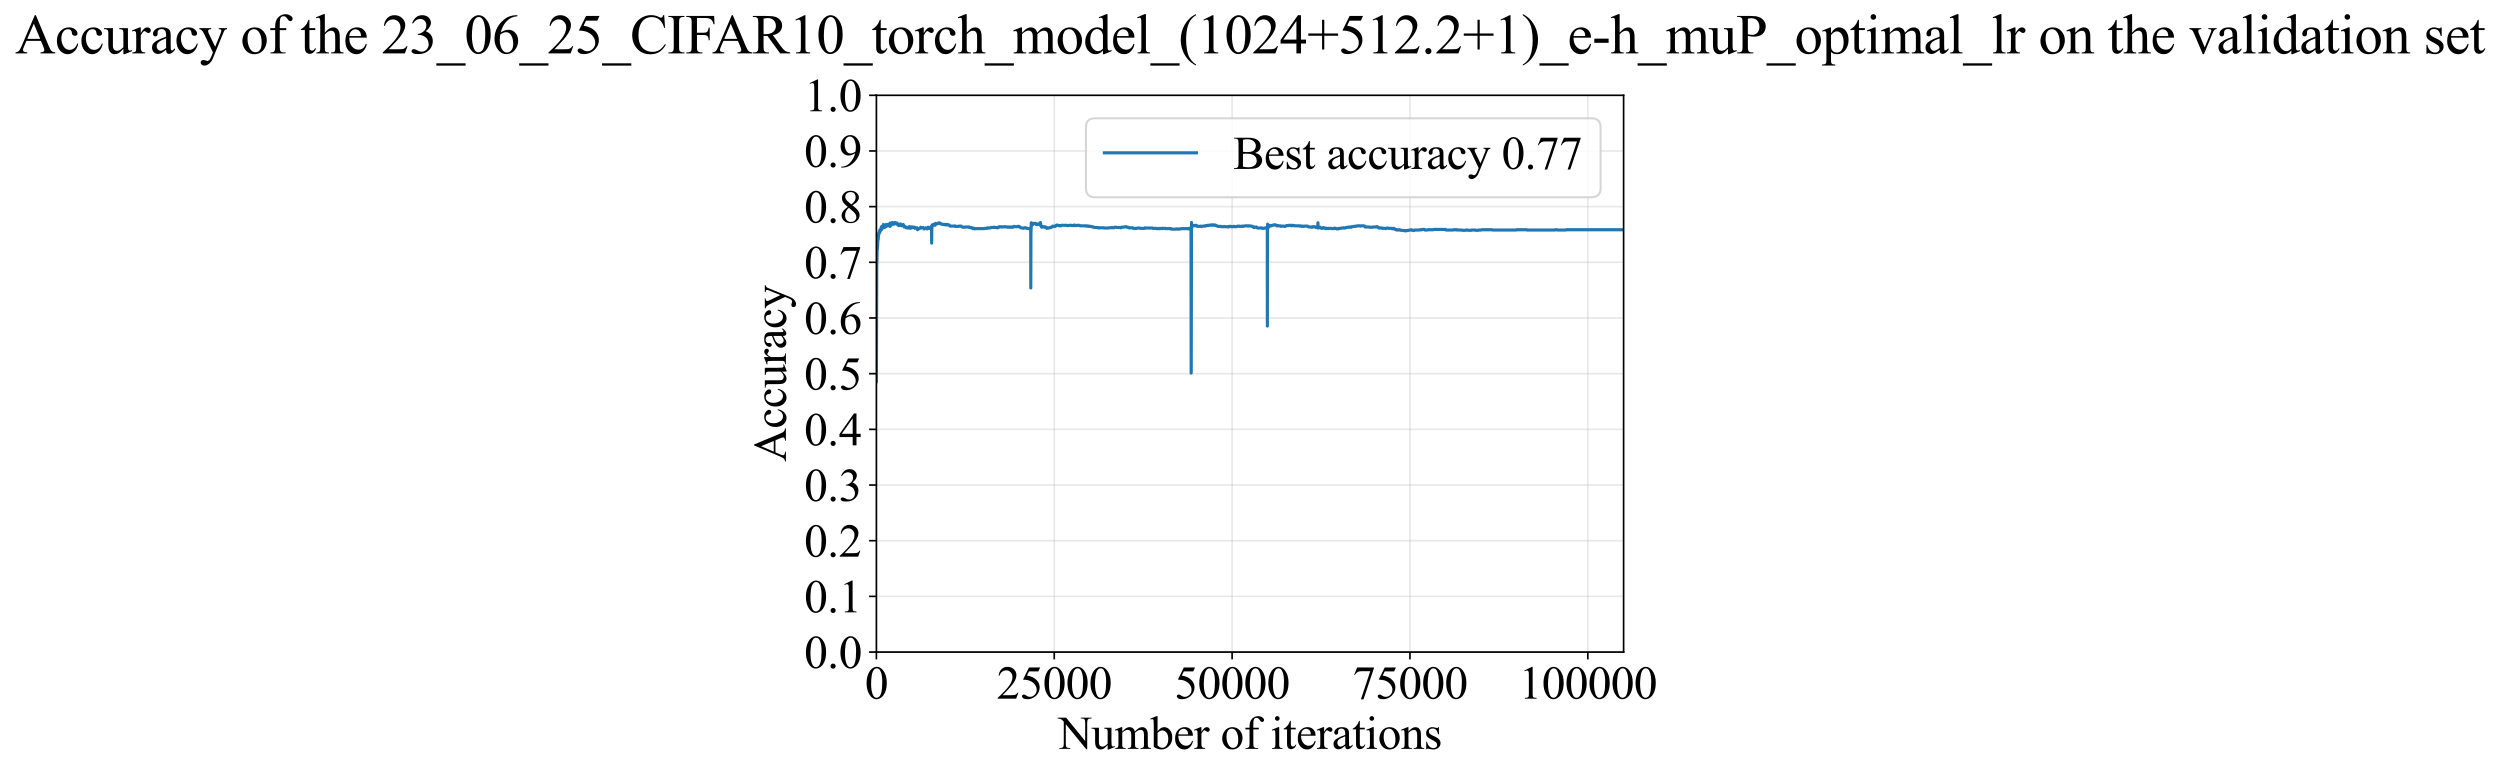 <?xml version="1.0" encoding="utf-8" standalone="no"?>
<!DOCTYPE svg PUBLIC "-//W3C//DTD SVG 1.1//EN"
  "http://www.w3.org/Graphics/SVG/1.1/DTD/svg11.dtd">
<svg xmlns:xlink="http://www.w3.org/1999/xlink" width="1194.835pt" height="369.808pt" viewBox="0 0 1194.835 369.808" xmlns="http://www.w3.org/2000/svg" version="1.1">
 <defs>
  <style type="text/css">*{stroke-linejoin: round; stroke-linecap: butt}</style>
 </defs>
 <g id="figure_1">
  <g id="patch_1">
   <path d="M -0 369.808 
L 1194.835 369.808 
L 1194.835 0 
L -0 0 
z
" style="fill: #ffffff"/>
  </g>
  <g id="axes_1">
   <g id="patch_2">
    <path d="M 418.857 311.644 
L 775.977 311.644 
L 775.977 45.532 
L 418.857 45.532 
z
" style="fill: #ffffff"/>
   </g>
   <g id="matplotlib.axis_1">
    <g id="xtick_1">
     <g id="line2d_1">
      <path d="M 418.857 311.644 
L 418.857 45.532 
" clip-path="url(#p2a19ad3108)" style="fill: none; stroke: #b0b0b0; stroke-opacity: 0.3; stroke-width: 0.8; stroke-linecap: square"/>
     </g>
     <g id="line2d_2">
      <defs>
       <path id="m4368bc711e" d="M 0 0 
L 0 3.5 
" style="stroke: #000000; stroke-width: 0.8"/>
      </defs>
      <g>
       <use xlink:href="#m4368bc711e" x="418.857" y="311.644" style="stroke: #000000; stroke-width: 0.8"/>
      </g>
     </g>
     <g id="text_1">
      <!-- 0 -->
      <g transform="translate(413.357 333.92) scale(0.22 -0.22)">
       <defs>
        <path id="TimesNewRomanPSMT-30" d="M 231 2094 
Q 231 2819 450 3342 
Q 669 3866 1031 4122 
Q 1313 4325 1613 4325 
Q 2100 4325 2488 3828 
Q 2972 3213 2972 2159 
Q 2972 1422 2759 906 
Q 2547 391 2217 158 
Q 1888 -75 1581 -75 
Q 975 -75 572 641 
Q 231 1244 231 2094 
z
M 844 2016 
Q 844 1141 1059 588 
Q 1238 122 1591 122 
Q 1759 122 1940 273 
Q 2122 425 2216 781 
Q 2359 1319 2359 2297 
Q 2359 3022 2209 3506 
Q 2097 3866 1919 4016 
Q 1791 4119 1609 4119 
Q 1397 4119 1231 3928 
Q 1006 3669 925 3112 
Q 844 2556 844 2016 
z
" transform="scale(0.016)"/>
       </defs>
       <use xlink:href="#TimesNewRomanPSMT-30"/>
      </g>
     </g>
    </g>
    <g id="xtick_2">
     <g id="line2d_3">
      <path d="M 503.862 311.644 
L 503.862 45.532 
" clip-path="url(#p2a19ad3108)" style="fill: none; stroke: #b0b0b0; stroke-opacity: 0.3; stroke-width: 0.8; stroke-linecap: square"/>
     </g>
     <g id="line2d_4">
      <g>
       <use xlink:href="#m4368bc711e" x="503.862" y="311.644" style="stroke: #000000; stroke-width: 0.8"/>
      </g>
     </g>
     <g id="text_2">
      <!-- 25000 -->
      <g transform="translate(476.362 333.92) scale(0.22 -0.22)">
       <defs>
        <path id="TimesNewRomanPSMT-32" d="M 2934 816 
L 2638 0 
L 138 0 
L 138 116 
Q 1241 1122 1691 1759 
Q 2141 2397 2141 2925 
Q 2141 3328 1894 3587 
Q 1647 3847 1303 3847 
Q 991 3847 742 3664 
Q 494 3481 375 3128 
L 259 3128 
Q 338 3706 661 4015 
Q 984 4325 1469 4325 
Q 1984 4325 2329 3994 
Q 2675 3663 2675 3213 
Q 2675 2891 2525 2569 
Q 2294 2063 1775 1497 
Q 997 647 803 472 
L 1909 472 
Q 2247 472 2383 497 
Q 2519 522 2628 598 
Q 2738 675 2819 816 
L 2934 816 
z
" transform="scale(0.016)"/>
        <path id="TimesNewRomanPSMT-35" d="M 2778 4238 
L 2534 3706 
L 1259 3706 
L 981 3138 
Q 1809 3016 2294 2522 
Q 2709 2097 2709 1522 
Q 2709 1188 2573 903 
Q 2438 619 2231 419 
Q 2025 219 1772 97 
Q 1413 -75 1034 -75 
Q 653 -75 479 54 
Q 306 184 306 341 
Q 306 428 378 495 
Q 450 563 559 563 
Q 641 563 702 538 
Q 763 513 909 409 
Q 1144 247 1384 247 
Q 1750 247 2026 523 
Q 2303 800 2303 1197 
Q 2303 1581 2056 1914 
Q 1809 2247 1375 2428 
Q 1034 2569 447 2591 
L 1259 4238 
L 2778 4238 
z
" transform="scale(0.016)"/>
       </defs>
       <use xlink:href="#TimesNewRomanPSMT-32"/>
       <use xlink:href="#TimesNewRomanPSMT-35" transform="translate(50 0)"/>
       <use xlink:href="#TimesNewRomanPSMT-30" transform="translate(100 0)"/>
       <use xlink:href="#TimesNewRomanPSMT-30" transform="translate(150 0)"/>
       <use xlink:href="#TimesNewRomanPSMT-30" transform="translate(200 0)"/>
      </g>
     </g>
    </g>
    <g id="xtick_3">
     <g id="line2d_5">
      <path d="M 588.866 311.644 
L 588.866 45.532 
" clip-path="url(#p2a19ad3108)" style="fill: none; stroke: #b0b0b0; stroke-opacity: 0.3; stroke-width: 0.8; stroke-linecap: square"/>
     </g>
     <g id="line2d_6">
      <g>
       <use xlink:href="#m4368bc711e" x="588.866" y="311.644" style="stroke: #000000; stroke-width: 0.8"/>
      </g>
     </g>
     <g id="text_3">
      <!-- 50000 -->
      <g transform="translate(561.366 333.92) scale(0.22 -0.22)">
       <use xlink:href="#TimesNewRomanPSMT-35"/>
       <use xlink:href="#TimesNewRomanPSMT-30" transform="translate(50 0)"/>
       <use xlink:href="#TimesNewRomanPSMT-30" transform="translate(100 0)"/>
       <use xlink:href="#TimesNewRomanPSMT-30" transform="translate(150 0)"/>
       <use xlink:href="#TimesNewRomanPSMT-30" transform="translate(200 0)"/>
      </g>
     </g>
    </g>
    <g id="xtick_4">
     <g id="line2d_7">
      <path d="M 673.87 311.644 
L 673.87 45.532 
" clip-path="url(#p2a19ad3108)" style="fill: none; stroke: #b0b0b0; stroke-opacity: 0.3; stroke-width: 0.8; stroke-linecap: square"/>
     </g>
     <g id="line2d_8">
      <g>
       <use xlink:href="#m4368bc711e" x="673.87" y="311.644" style="stroke: #000000; stroke-width: 0.8"/>
      </g>
     </g>
     <g id="text_4">
      <!-- 75000 -->
      <g transform="translate(646.37 333.92) scale(0.22 -0.22)">
       <defs>
        <path id="TimesNewRomanPSMT-37" d="M 644 4238 
L 2916 4238 
L 2916 4119 
L 1503 -88 
L 1153 -88 
L 2419 3728 
L 1253 3728 
Q 900 3728 750 3644 
Q 488 3500 328 3200 
L 238 3234 
L 644 4238 
z
" transform="scale(0.016)"/>
       </defs>
       <use xlink:href="#TimesNewRomanPSMT-37"/>
       <use xlink:href="#TimesNewRomanPSMT-35" transform="translate(50 0)"/>
       <use xlink:href="#TimesNewRomanPSMT-30" transform="translate(100 0)"/>
       <use xlink:href="#TimesNewRomanPSMT-30" transform="translate(150 0)"/>
       <use xlink:href="#TimesNewRomanPSMT-30" transform="translate(200 0)"/>
      </g>
     </g>
    </g>
    <g id="xtick_5">
     <g id="line2d_9">
      <path d="M 758.875 311.644 
L 758.875 45.532 
" clip-path="url(#p2a19ad3108)" style="fill: none; stroke: #b0b0b0; stroke-opacity: 0.3; stroke-width: 0.8; stroke-linecap: square"/>
     </g>
     <g id="line2d_10">
      <g>
       <use xlink:href="#m4368bc711e" x="758.875" y="311.644" style="stroke: #000000; stroke-width: 0.8"/>
      </g>
     </g>
     <g id="text_5">
      <!-- 100000 -->
      <g transform="translate(725.875 333.92) scale(0.22 -0.22)">
       <defs>
        <path id="TimesNewRomanPSMT-31" d="M 750 3822 
L 1781 4325 
L 1884 4325 
L 1884 747 
Q 1884 391 1914 303 
Q 1944 216 2037 169 
Q 2131 122 2419 116 
L 2419 0 
L 825 0 
L 825 116 
Q 1125 122 1212 167 
Q 1300 213 1334 289 
Q 1369 366 1369 747 
L 1369 3034 
Q 1369 3497 1338 3628 
Q 1316 3728 1258 3775 
Q 1200 3822 1119 3822 
Q 1003 3822 797 3725 
L 750 3822 
z
" transform="scale(0.016)"/>
       </defs>
       <use xlink:href="#TimesNewRomanPSMT-31"/>
       <use xlink:href="#TimesNewRomanPSMT-30" transform="translate(50 0)"/>
       <use xlink:href="#TimesNewRomanPSMT-30" transform="translate(100 0)"/>
       <use xlink:href="#TimesNewRomanPSMT-30" transform="translate(150 0)"/>
       <use xlink:href="#TimesNewRomanPSMT-30" transform="translate(200 0)"/>
       <use xlink:href="#TimesNewRomanPSMT-30" transform="translate(250 0)"/>
      </g>
     </g>
    </g>
    <g id="text_6">
     <!-- Number of iterations -->
     <g transform="translate(505.775 357.902) scale(0.22 -0.22)">
      <defs>
       <path id="TimesNewRomanPSMT-4e" d="M -84 4238 
L 1066 4238 
L 3656 1059 
L 3656 3503 
Q 3656 3894 3569 3991 
Q 3453 4122 3203 4122 
L 3056 4122 
L 3056 4238 
L 4531 4238 
L 4531 4122 
L 4381 4122 
Q 4113 4122 4000 3959 
Q 3931 3859 3931 3503 
L 3931 -69 
L 3819 -69 
L 1025 3344 
L 1025 734 
Q 1025 344 1109 247 
Q 1228 116 1475 116 
L 1625 116 
L 1625 0 
L 150 0 
L 150 116 
L 297 116 
Q 569 116 681 278 
Q 750 378 750 734 
L 750 3681 
Q 566 3897 470 3965 
Q 375 4034 191 4094 
Q 100 4122 -84 4122 
L -84 4238 
z
" transform="scale(0.016)"/>
       <path id="TimesNewRomanPSMT-75" d="M 2709 2863 
L 2709 1128 
Q 2709 631 2732 520 
Q 2756 409 2807 365 
Q 2859 322 2928 322 
Q 3025 322 3147 375 
L 3191 266 
L 2334 -88 
L 2194 -88 
L 2194 519 
Q 1825 119 1631 15 
Q 1438 -88 1222 -88 
Q 981 -88 804 51 
Q 628 191 559 409 
Q 491 628 491 1028 
L 491 2306 
Q 491 2509 447 2587 
Q 403 2666 317 2708 
Q 231 2750 6 2747 
L 6 2863 
L 1009 2863 
L 1009 947 
Q 1009 547 1148 422 
Q 1288 297 1484 297 
Q 1619 297 1789 381 
Q 1959 466 2194 703 
L 2194 2325 
Q 2194 2569 2105 2655 
Q 2016 2741 1734 2747 
L 1734 2863 
L 2709 2863 
z
" transform="scale(0.016)"/>
       <path id="TimesNewRomanPSMT-6d" d="M 1050 2338 
Q 1363 2650 1419 2697 
Q 1559 2816 1721 2881 
Q 1884 2947 2044 2947 
Q 2313 2947 2506 2790 
Q 2700 2634 2766 2338 
Q 3088 2713 3309 2830 
Q 3531 2947 3766 2947 
Q 3994 2947 4170 2830 
Q 4347 2713 4450 2447 
Q 4519 2266 4519 1878 
L 4519 647 
Q 4519 378 4559 278 
Q 4591 209 4675 161 
Q 4759 113 4950 113 
L 4950 0 
L 3538 0 
L 3538 113 
L 3597 113 
Q 3781 113 3884 184 
Q 3956 234 3988 344 
Q 4000 397 4000 647 
L 4000 1878 
Q 4000 2228 3916 2372 
Q 3794 2572 3525 2572 
Q 3359 2572 3192 2489 
Q 3025 2406 2788 2181 
L 2781 2147 
L 2788 2013 
L 2788 647 
Q 2788 353 2820 281 
Q 2853 209 2943 161 
Q 3034 113 3253 113 
L 3253 0 
L 1806 0 
L 1806 113 
Q 2044 113 2133 169 
Q 2222 225 2256 338 
Q 2272 391 2272 647 
L 2272 1878 
Q 2272 2228 2169 2381 
Q 2031 2581 1784 2581 
Q 1616 2581 1450 2491 
Q 1191 2353 1050 2181 
L 1050 647 
Q 1050 366 1089 281 
Q 1128 197 1204 155 
Q 1281 113 1516 113 
L 1516 0 
L 100 0 
L 100 113 
Q 297 113 375 155 
Q 453 197 493 289 
Q 534 381 534 647 
L 534 1741 
Q 534 2213 506 2350 
Q 484 2453 437 2492 
Q 391 2531 309 2531 
Q 222 2531 100 2484 
L 53 2597 
L 916 2947 
L 1050 2947 
L 1050 2338 
z
" transform="scale(0.016)"/>
       <path id="TimesNewRomanPSMT-62" d="M 984 2369 
Q 1400 2947 1881 2947 
Q 2322 2947 2650 2570 
Q 2978 2194 2978 1541 
Q 2978 778 2472 313 
Q 2038 -88 1503 -88 
Q 1253 -88 995 3 
Q 738 94 469 275 
L 469 3241 
Q 469 3728 445 3840 
Q 422 3953 372 3993 
Q 322 4034 247 4034 
Q 159 4034 28 3984 
L -16 4094 
L 844 4444 
L 984 4444 
L 984 2369 
z
M 984 2169 
L 984 456 
Q 1144 300 1314 220 
Q 1484 141 1663 141 
Q 1947 141 2192 453 
Q 2438 766 2438 1363 
Q 2438 1913 2192 2208 
Q 1947 2503 1634 2503 
Q 1469 2503 1303 2419 
Q 1178 2356 984 2169 
z
" transform="scale(0.016)"/>
       <path id="TimesNewRomanPSMT-65" d="M 681 1784 
Q 678 1147 991 784 
Q 1303 422 1725 422 
Q 2006 422 2214 576 
Q 2422 731 2563 1106 
L 2659 1044 
Q 2594 616 2278 264 
Q 1963 -88 1488 -88 
Q 972 -88 605 314 
Q 238 716 238 1394 
Q 238 2128 614 2539 
Q 991 2950 1559 2950 
Q 2041 2950 2350 2633 
Q 2659 2316 2659 1784 
L 681 1784 
z
M 681 1966 
L 2006 1966 
Q 1991 2241 1941 2353 
Q 1863 2528 1708 2628 
Q 1553 2728 1384 2728 
Q 1125 2728 920 2526 
Q 716 2325 681 1966 
z
" transform="scale(0.016)"/>
       <path id="TimesNewRomanPSMT-72" d="M 1038 2947 
L 1038 2303 
Q 1397 2947 1775 2947 
Q 1947 2947 2059 2842 
Q 2172 2738 2172 2600 
Q 2172 2478 2090 2393 
Q 2009 2309 1897 2309 
Q 1788 2309 1652 2417 
Q 1516 2525 1450 2525 
Q 1394 2525 1328 2463 
Q 1188 2334 1038 2041 
L 1038 669 
Q 1038 431 1097 309 
Q 1138 225 1241 169 
Q 1344 113 1538 113 
L 1538 0 
L 72 0 
L 72 113 
Q 291 113 397 181 
Q 475 231 506 341 
Q 522 394 522 644 
L 522 1753 
Q 522 2253 501 2348 
Q 481 2444 426 2487 
Q 372 2531 291 2531 
Q 194 2531 72 2484 
L 41 2597 
L 906 2947 
L 1038 2947 
z
" transform="scale(0.016)"/>
       <path id="TimesNewRomanPSMT-20" transform="scale(0.016)"/>
       <path id="TimesNewRomanPSMT-6f" d="M 1600 2947 
Q 2250 2947 2644 2453 
Q 2978 2031 2978 1484 
Q 2978 1100 2793 706 
Q 2609 313 2286 112 
Q 1963 -88 1566 -88 
Q 919 -88 538 428 
Q 216 863 216 1403 
Q 216 1797 411 2186 
Q 606 2575 925 2761 
Q 1244 2947 1600 2947 
z
M 1503 2744 
Q 1338 2744 1170 2645 
Q 1003 2547 900 2300 
Q 797 2053 797 1666 
Q 797 1041 1045 587 
Q 1294 134 1700 134 
Q 2003 134 2200 384 
Q 2397 634 2397 1244 
Q 2397 2006 2069 2444 
Q 1847 2744 1503 2744 
z
" transform="scale(0.016)"/>
       <path id="TimesNewRomanPSMT-66" d="M 1319 2638 
L 1319 756 
Q 1319 356 1406 250 
Q 1522 113 1716 113 
L 1975 113 
L 1975 0 
L 266 0 
L 266 113 
L 394 113 
Q 519 113 622 175 
Q 725 238 764 344 
Q 803 450 803 756 
L 803 2638 
L 247 2638 
L 247 2863 
L 803 2863 
L 803 3050 
Q 803 3478 940 3775 
Q 1078 4072 1361 4255 
Q 1644 4438 1997 4438 
Q 2325 4438 2600 4225 
Q 2781 4084 2781 3909 
Q 2781 3816 2700 3733 
Q 2619 3650 2525 3650 
Q 2453 3650 2373 3701 
Q 2294 3753 2178 3923 
Q 2063 4094 1966 4153 
Q 1869 4213 1750 4213 
Q 1606 4213 1506 4136 
Q 1406 4059 1362 3898 
Q 1319 3738 1319 3069 
L 1319 2863 
L 2056 2863 
L 2056 2638 
L 1319 2638 
z
" transform="scale(0.016)"/>
       <path id="TimesNewRomanPSMT-69" d="M 928 4444 
Q 1059 4444 1151 4351 
Q 1244 4259 1244 4128 
Q 1244 3997 1151 3903 
Q 1059 3809 928 3809 
Q 797 3809 703 3903 
Q 609 3997 609 4128 
Q 609 4259 701 4351 
Q 794 4444 928 4444 
z
M 1188 2947 
L 1188 647 
Q 1188 378 1227 289 
Q 1266 200 1342 156 
Q 1419 113 1622 113 
L 1622 0 
L 231 0 
L 231 113 
Q 441 113 512 153 
Q 584 194 626 287 
Q 669 381 669 647 
L 669 1750 
Q 669 2216 641 2353 
Q 619 2453 572 2492 
Q 525 2531 444 2531 
Q 356 2531 231 2484 
L 188 2597 
L 1050 2947 
L 1188 2947 
z
" transform="scale(0.016)"/>
       <path id="TimesNewRomanPSMT-74" d="M 1031 3803 
L 1031 2863 
L 1700 2863 
L 1700 2644 
L 1031 2644 
L 1031 788 
Q 1031 509 1111 412 
Q 1191 316 1316 316 
Q 1419 316 1516 380 
Q 1613 444 1666 569 
L 1788 569 
Q 1678 263 1478 108 
Q 1278 -47 1066 -47 
Q 922 -47 784 33 
Q 647 113 581 261 
Q 516 409 516 719 
L 516 2644 
L 63 2644 
L 63 2747 
Q 234 2816 414 2980 
Q 594 3144 734 3369 
Q 806 3488 934 3803 
L 1031 3803 
z
" transform="scale(0.016)"/>
       <path id="TimesNewRomanPSMT-61" d="M 1822 413 
Q 1381 72 1269 19 
Q 1100 -59 909 -59 
Q 613 -59 420 144 
Q 228 347 228 678 
Q 228 888 322 1041 
Q 450 1253 767 1440 
Q 1084 1628 1822 1897 
L 1822 2009 
Q 1822 2438 1686 2597 
Q 1550 2756 1291 2756 
Q 1094 2756 978 2650 
Q 859 2544 859 2406 
L 866 2225 
Q 866 2081 792 2003 
Q 719 1925 600 1925 
Q 484 1925 411 2006 
Q 338 2088 338 2228 
Q 338 2497 613 2722 
Q 888 2947 1384 2947 
Q 1766 2947 2009 2819 
Q 2194 2722 2281 2516 
Q 2338 2381 2338 1966 
L 2338 994 
Q 2338 584 2353 492 
Q 2369 400 2405 369 
Q 2441 338 2488 338 
Q 2538 338 2575 359 
Q 2641 400 2828 588 
L 2828 413 
Q 2478 -56 2159 -56 
Q 2006 -56 1915 50 
Q 1825 156 1822 413 
z
M 1822 616 
L 1822 1706 
Q 1350 1519 1213 1441 
Q 966 1303 859 1153 
Q 753 1003 753 825 
Q 753 600 887 451 
Q 1022 303 1197 303 
Q 1434 303 1822 616 
z
" transform="scale(0.016)"/>
       <path id="TimesNewRomanPSMT-6e" d="M 1034 2341 
Q 1538 2947 1994 2947 
Q 2228 2947 2397 2830 
Q 2566 2713 2666 2444 
Q 2734 2256 2734 1869 
L 2734 647 
Q 2734 375 2778 278 
Q 2813 200 2889 156 
Q 2966 113 3172 113 
L 3172 0 
L 1756 0 
L 1756 113 
L 1816 113 
Q 2016 113 2095 173 
Q 2175 234 2206 353 
Q 2219 400 2219 647 
L 2219 1819 
Q 2219 2209 2117 2386 
Q 2016 2563 1775 2563 
Q 1403 2563 1034 2156 
L 1034 647 
Q 1034 356 1069 288 
Q 1113 197 1189 155 
Q 1266 113 1500 113 
L 1500 0 
L 84 0 
L 84 113 
L 147 113 
Q 366 113 442 223 
Q 519 334 519 647 
L 519 1709 
Q 519 2225 495 2337 
Q 472 2450 423 2490 
Q 375 2531 294 2531 
Q 206 2531 84 2484 
L 38 2597 
L 900 2947 
L 1034 2947 
L 1034 2341 
z
" transform="scale(0.016)"/>
       <path id="TimesNewRomanPSMT-73" d="M 2050 2947 
L 2050 1972 
L 1947 1972 
Q 1828 2431 1642 2597 
Q 1456 2763 1169 2763 
Q 950 2763 815 2647 
Q 681 2531 681 2391 
Q 681 2216 781 2091 
Q 878 1963 1175 1819 
L 1631 1597 
Q 2266 1288 2266 781 
Q 2266 391 1970 151 
Q 1675 -88 1309 -88 
Q 1047 -88 709 6 
Q 606 38 541 38 
Q 469 38 428 -44 
L 325 -44 
L 325 978 
L 428 978 
Q 516 541 762 319 
Q 1009 97 1316 97 
Q 1531 97 1667 223 
Q 1803 350 1803 528 
Q 1803 744 1651 891 
Q 1500 1038 1047 1263 
Q 594 1488 453 1669 
Q 313 1847 313 2119 
Q 313 2472 555 2709 
Q 797 2947 1181 2947 
Q 1350 2947 1591 2875 
Q 1750 2828 1803 2828 
Q 1853 2828 1881 2850 
Q 1909 2872 1947 2947 
L 2050 2947 
z
" transform="scale(0.016)"/>
      </defs>
      <use xlink:href="#TimesNewRomanPSMT-4e"/>
      <use xlink:href="#TimesNewRomanPSMT-75" transform="translate(72.217 0)"/>
      <use xlink:href="#TimesNewRomanPSMT-6d" transform="translate(122.217 0)"/>
      <use xlink:href="#TimesNewRomanPSMT-62" transform="translate(200 0)"/>
      <use xlink:href="#TimesNewRomanPSMT-65" transform="translate(250 0)"/>
      <use xlink:href="#TimesNewRomanPSMT-72" transform="translate(294.385 0)"/>
      <use xlink:href="#TimesNewRomanPSMT-20" transform="translate(327.686 0)"/>
      <use xlink:href="#TimesNewRomanPSMT-6f" transform="translate(352.686 0)"/>
      <use xlink:href="#TimesNewRomanPSMT-66" transform="translate(402.686 0)"/>
      <use xlink:href="#TimesNewRomanPSMT-20" transform="translate(435.986 0)"/>
      <use xlink:href="#TimesNewRomanPSMT-69" transform="translate(460.986 0)"/>
      <use xlink:href="#TimesNewRomanPSMT-74" transform="translate(488.77 0)"/>
      <use xlink:href="#TimesNewRomanPSMT-65" transform="translate(516.553 0)"/>
      <use xlink:href="#TimesNewRomanPSMT-72" transform="translate(560.938 0)"/>
      <use xlink:href="#TimesNewRomanPSMT-61" transform="translate(594.238 0)"/>
      <use xlink:href="#TimesNewRomanPSMT-74" transform="translate(638.623 0)"/>
      <use xlink:href="#TimesNewRomanPSMT-69" transform="translate(666.406 0)"/>
      <use xlink:href="#TimesNewRomanPSMT-6f" transform="translate(694.189 0)"/>
      <use xlink:href="#TimesNewRomanPSMT-6e" transform="translate(744.189 0)"/>
      <use xlink:href="#TimesNewRomanPSMT-73" transform="translate(794.189 0)"/>
     </g>
    </g>
   </g>
   <g id="matplotlib.axis_2">
    <g id="ytick_1">
     <g id="line2d_11">
      <path d="M 418.857 311.644 
L 775.977 311.644 
" clip-path="url(#p2a19ad3108)" style="fill: none; stroke: #b0b0b0; stroke-opacity: 0.3; stroke-width: 0.8; stroke-linecap: square"/>
     </g>
     <g id="line2d_12">
      <defs>
       <path id="m09805a1c8c" d="M 0 0 
L -3.5 0 
" style="stroke: #000000; stroke-width: 0.8"/>
      </defs>
      <g>
       <use xlink:href="#m09805a1c8c" x="418.857" y="311.644" style="stroke: #000000; stroke-width: 0.8"/>
      </g>
     </g>
     <g id="text_7">
      <!-- 0.0 -->
      <g transform="translate(384.357 319.282) scale(0.22 -0.22)">
       <defs>
        <path id="TimesNewRomanPSMT-2e" d="M 800 606 
Q 947 606 1047 504 
Q 1147 403 1147 259 
Q 1147 116 1045 14 
Q 944 -88 800 -88 
Q 656 -88 554 14 
Q 453 116 453 259 
Q 453 406 554 506 
Q 656 606 800 606 
z
" transform="scale(0.016)"/>
       </defs>
       <use xlink:href="#TimesNewRomanPSMT-30"/>
       <use xlink:href="#TimesNewRomanPSMT-2e" transform="translate(50 0)"/>
       <use xlink:href="#TimesNewRomanPSMT-30" transform="translate(75 0)"/>
      </g>
     </g>
    </g>
    <g id="ytick_2">
     <g id="line2d_13">
      <path d="M 418.857 285.032 
L 775.977 285.032 
" clip-path="url(#p2a19ad3108)" style="fill: none; stroke: #b0b0b0; stroke-opacity: 0.3; stroke-width: 0.8; stroke-linecap: square"/>
     </g>
     <g id="line2d_14">
      <g>
       <use xlink:href="#m09805a1c8c" x="418.857" y="285.032" style="stroke: #000000; stroke-width: 0.8"/>
      </g>
     </g>
     <g id="text_8">
      <!-- 0.1 -->
      <g transform="translate(384.357 292.67) scale(0.22 -0.22)">
       <use xlink:href="#TimesNewRomanPSMT-30"/>
       <use xlink:href="#TimesNewRomanPSMT-2e" transform="translate(50 0)"/>
       <use xlink:href="#TimesNewRomanPSMT-31" transform="translate(75 0)"/>
      </g>
     </g>
    </g>
    <g id="ytick_3">
     <g id="line2d_15">
      <path d="M 418.857 258.421 
L 775.977 258.421 
" clip-path="url(#p2a19ad3108)" style="fill: none; stroke: #b0b0b0; stroke-opacity: 0.3; stroke-width: 0.8; stroke-linecap: square"/>
     </g>
     <g id="line2d_16">
      <g>
       <use xlink:href="#m09805a1c8c" x="418.857" y="258.421" style="stroke: #000000; stroke-width: 0.8"/>
      </g>
     </g>
     <g id="text_9">
      <!-- 0.2 -->
      <g transform="translate(384.357 266.059) scale(0.22 -0.22)">
       <use xlink:href="#TimesNewRomanPSMT-30"/>
       <use xlink:href="#TimesNewRomanPSMT-2e" transform="translate(50 0)"/>
       <use xlink:href="#TimesNewRomanPSMT-32" transform="translate(75 0)"/>
      </g>
     </g>
    </g>
    <g id="ytick_4">
     <g id="line2d_17">
      <path d="M 418.857 231.81 
L 775.977 231.81 
" clip-path="url(#p2a19ad3108)" style="fill: none; stroke: #b0b0b0; stroke-opacity: 0.3; stroke-width: 0.8; stroke-linecap: square"/>
     </g>
     <g id="line2d_18">
      <g>
       <use xlink:href="#m09805a1c8c" x="418.857" y="231.81" style="stroke: #000000; stroke-width: 0.8"/>
      </g>
     </g>
     <g id="text_10">
      <!-- 0.3 -->
      <g transform="translate(384.357 239.448) scale(0.22 -0.22)">
       <defs>
        <path id="TimesNewRomanPSMT-33" d="M 325 3431 
Q 506 3859 782 4092 
Q 1059 4325 1472 4325 
Q 1981 4325 2253 3994 
Q 2459 3747 2459 3466 
Q 2459 3003 1878 2509 
Q 2269 2356 2469 2072 
Q 2669 1788 2669 1403 
Q 2669 853 2319 450 
Q 1863 -75 997 -75 
Q 569 -75 414 31 
Q 259 138 259 259 
Q 259 350 332 419 
Q 406 488 509 488 
Q 588 488 669 463 
Q 722 447 909 348 
Q 1097 250 1169 231 
Q 1284 197 1416 197 
Q 1734 197 1970 444 
Q 2206 691 2206 1028 
Q 2206 1275 2097 1509 
Q 2016 1684 1919 1775 
Q 1784 1900 1550 2001 
Q 1316 2103 1072 2103 
L 972 2103 
L 972 2197 
Q 1219 2228 1467 2375 
Q 1716 2522 1828 2728 
Q 1941 2934 1941 3181 
Q 1941 3503 1739 3701 
Q 1538 3900 1238 3900 
Q 753 3900 428 3381 
L 325 3431 
z
" transform="scale(0.016)"/>
       </defs>
       <use xlink:href="#TimesNewRomanPSMT-30"/>
       <use xlink:href="#TimesNewRomanPSMT-2e" transform="translate(50 0)"/>
       <use xlink:href="#TimesNewRomanPSMT-33" transform="translate(75 0)"/>
      </g>
     </g>
    </g>
    <g id="ytick_5">
     <g id="line2d_19">
      <path d="M 418.857 205.199 
L 775.977 205.199 
" clip-path="url(#p2a19ad3108)" style="fill: none; stroke: #b0b0b0; stroke-opacity: 0.3; stroke-width: 0.8; stroke-linecap: square"/>
     </g>
     <g id="line2d_20">
      <g>
       <use xlink:href="#m09805a1c8c" x="418.857" y="205.199" style="stroke: #000000; stroke-width: 0.8"/>
      </g>
     </g>
     <g id="text_11">
      <!-- 0.4 -->
      <g transform="translate(384.357 212.837) scale(0.22 -0.22)">
       <defs>
        <path id="TimesNewRomanPSMT-34" d="M 2978 1563 
L 2978 1119 
L 2409 1119 
L 2409 0 
L 1894 0 
L 1894 1119 
L 100 1119 
L 100 1519 
L 2066 4325 
L 2409 4325 
L 2409 1563 
L 2978 1563 
z
M 1894 1563 
L 1894 3666 
L 406 1563 
L 1894 1563 
z
" transform="scale(0.016)"/>
       </defs>
       <use xlink:href="#TimesNewRomanPSMT-30"/>
       <use xlink:href="#TimesNewRomanPSMT-2e" transform="translate(50 0)"/>
       <use xlink:href="#TimesNewRomanPSMT-34" transform="translate(75 0)"/>
      </g>
     </g>
    </g>
    <g id="ytick_6">
     <g id="line2d_21">
      <path d="M 418.857 178.588 
L 775.977 178.588 
" clip-path="url(#p2a19ad3108)" style="fill: none; stroke: #b0b0b0; stroke-opacity: 0.3; stroke-width: 0.8; stroke-linecap: square"/>
     </g>
     <g id="line2d_22">
      <g>
       <use xlink:href="#m09805a1c8c" x="418.857" y="178.588" style="stroke: #000000; stroke-width: 0.8"/>
      </g>
     </g>
     <g id="text_12">
      <!-- 0.5 -->
      <g transform="translate(384.357 186.226) scale(0.22 -0.22)">
       <use xlink:href="#TimesNewRomanPSMT-30"/>
       <use xlink:href="#TimesNewRomanPSMT-2e" transform="translate(50 0)"/>
       <use xlink:href="#TimesNewRomanPSMT-35" transform="translate(75 0)"/>
      </g>
     </g>
    </g>
    <g id="ytick_7">
     <g id="line2d_23">
      <path d="M 418.857 151.976 
L 775.977 151.976 
" clip-path="url(#p2a19ad3108)" style="fill: none; stroke: #b0b0b0; stroke-opacity: 0.3; stroke-width: 0.8; stroke-linecap: square"/>
     </g>
     <g id="line2d_24">
      <g>
       <use xlink:href="#m09805a1c8c" x="418.857" y="151.976" style="stroke: #000000; stroke-width: 0.8"/>
      </g>
     </g>
     <g id="text_13">
      <!-- 0.6 -->
      <g transform="translate(384.357 159.614) scale(0.22 -0.22)">
       <defs>
        <path id="TimesNewRomanPSMT-36" d="M 2869 4325 
L 2869 4209 
Q 2456 4169 2195 4045 
Q 1934 3922 1679 3669 
Q 1425 3416 1258 3105 
Q 1091 2794 978 2366 
Q 1428 2675 1881 2675 
Q 2316 2675 2634 2325 
Q 2953 1975 2953 1425 
Q 2953 894 2631 456 
Q 2244 -75 1606 -75 
Q 1172 -75 869 213 
Q 275 772 275 1663 
Q 275 2231 503 2743 
Q 731 3256 1154 3653 
Q 1578 4050 1965 4187 
Q 2353 4325 2688 4325 
L 2869 4325 
z
M 925 2138 
Q 869 1716 869 1456 
Q 869 1156 980 804 
Q 1091 453 1309 247 
Q 1469 100 1697 100 
Q 1969 100 2183 356 
Q 2397 613 2397 1088 
Q 2397 1622 2184 2012 
Q 1972 2403 1581 2403 
Q 1463 2403 1327 2353 
Q 1191 2303 925 2138 
z
" transform="scale(0.016)"/>
       </defs>
       <use xlink:href="#TimesNewRomanPSMT-30"/>
       <use xlink:href="#TimesNewRomanPSMT-2e" transform="translate(50 0)"/>
       <use xlink:href="#TimesNewRomanPSMT-36" transform="translate(75 0)"/>
      </g>
     </g>
    </g>
    <g id="ytick_8">
     <g id="line2d_25">
      <path d="M 418.857 125.365 
L 775.977 125.365 
" clip-path="url(#p2a19ad3108)" style="fill: none; stroke: #b0b0b0; stroke-opacity: 0.3; stroke-width: 0.8; stroke-linecap: square"/>
     </g>
     <g id="line2d_26">
      <g>
       <use xlink:href="#m09805a1c8c" x="418.857" y="125.365" style="stroke: #000000; stroke-width: 0.8"/>
      </g>
     </g>
     <g id="text_14">
      <!-- 0.7 -->
      <g transform="translate(384.357 133.003) scale(0.22 -0.22)">
       <use xlink:href="#TimesNewRomanPSMT-30"/>
       <use xlink:href="#TimesNewRomanPSMT-2e" transform="translate(50 0)"/>
       <use xlink:href="#TimesNewRomanPSMT-37" transform="translate(75 0)"/>
      </g>
     </g>
    </g>
    <g id="ytick_9">
     <g id="line2d_27">
      <path d="M 418.857 98.754 
L 775.977 98.754 
" clip-path="url(#p2a19ad3108)" style="fill: none; stroke: #b0b0b0; stroke-opacity: 0.3; stroke-width: 0.8; stroke-linecap: square"/>
     </g>
     <g id="line2d_28">
      <g>
       <use xlink:href="#m09805a1c8c" x="418.857" y="98.754" style="stroke: #000000; stroke-width: 0.8"/>
      </g>
     </g>
     <g id="text_15">
      <!-- 0.8 -->
      <g transform="translate(384.357 106.392) scale(0.22 -0.22)">
       <defs>
        <path id="TimesNewRomanPSMT-38" d="M 1228 2134 
Q 725 2547 579 2797 
Q 434 3047 434 3316 
Q 434 3728 753 4026 
Q 1072 4325 1600 4325 
Q 2113 4325 2425 4047 
Q 2738 3769 2738 3413 
Q 2738 3175 2569 2928 
Q 2400 2681 1866 2347 
Q 2416 1922 2594 1678 
Q 2831 1359 2831 1006 
Q 2831 559 2490 242 
Q 2150 -75 1597 -75 
Q 994 -75 656 303 
Q 388 606 388 966 
Q 388 1247 577 1523 
Q 766 1800 1228 2134 
z
M 1719 2469 
Q 2094 2806 2194 3001 
Q 2294 3197 2294 3444 
Q 2294 3772 2109 3958 
Q 1925 4144 1606 4144 
Q 1288 4144 1088 3959 
Q 888 3775 888 3528 
Q 888 3366 970 3203 
Q 1053 3041 1206 2894 
L 1719 2469 
z
M 1375 2016 
Q 1116 1797 991 1539 
Q 866 1281 866 981 
Q 866 578 1086 336 
Q 1306 94 1647 94 
Q 1984 94 2187 284 
Q 2391 475 2391 747 
Q 2391 972 2272 1150 
Q 2050 1481 1375 2016 
z
" transform="scale(0.016)"/>
       </defs>
       <use xlink:href="#TimesNewRomanPSMT-30"/>
       <use xlink:href="#TimesNewRomanPSMT-2e" transform="translate(50 0)"/>
       <use xlink:href="#TimesNewRomanPSMT-38" transform="translate(75 0)"/>
      </g>
     </g>
    </g>
    <g id="ytick_10">
     <g id="line2d_29">
      <path d="M 418.857 72.143 
L 775.977 72.143 
" clip-path="url(#p2a19ad3108)" style="fill: none; stroke: #b0b0b0; stroke-opacity: 0.3; stroke-width: 0.8; stroke-linecap: square"/>
     </g>
     <g id="line2d_30">
      <g>
       <use xlink:href="#m09805a1c8c" x="418.857" y="72.143" style="stroke: #000000; stroke-width: 0.8"/>
      </g>
     </g>
     <g id="text_16">
      <!-- 0.9 -->
      <g transform="translate(384.357 79.781) scale(0.22 -0.22)">
       <defs>
        <path id="TimesNewRomanPSMT-39" d="M 338 -88 
L 338 28 
Q 744 34 1094 217 
Q 1444 400 1770 856 
Q 2097 1313 2225 1859 
Q 1734 1544 1338 1544 
Q 891 1544 572 1889 
Q 253 2234 253 2806 
Q 253 3363 572 3797 
Q 956 4325 1575 4325 
Q 2097 4325 2469 3894 
Q 2925 3359 2925 2575 
Q 2925 1869 2578 1258 
Q 2231 647 1613 244 
Q 1109 -88 516 -88 
L 338 -88 
z
M 2275 2091 
Q 2331 2497 2331 2741 
Q 2331 3044 2228 3395 
Q 2125 3747 1936 3934 
Q 1747 4122 1506 4122 
Q 1228 4122 1018 3872 
Q 809 3622 809 3128 
Q 809 2469 1088 2097 
Q 1291 1828 1588 1828 
Q 1731 1828 1928 1897 
Q 2125 1966 2275 2091 
z
" transform="scale(0.016)"/>
       </defs>
       <use xlink:href="#TimesNewRomanPSMT-30"/>
       <use xlink:href="#TimesNewRomanPSMT-2e" transform="translate(50 0)"/>
       <use xlink:href="#TimesNewRomanPSMT-39" transform="translate(75 0)"/>
      </g>
     </g>
    </g>
    <g id="ytick_11">
     <g id="line2d_31">
      <path d="M 418.857 45.532 
L 775.977 45.532 
" clip-path="url(#p2a19ad3108)" style="fill: none; stroke: #b0b0b0; stroke-opacity: 0.3; stroke-width: 0.8; stroke-linecap: square"/>
     </g>
     <g id="line2d_32">
      <g>
       <use xlink:href="#m09805a1c8c" x="418.857" y="45.532" style="stroke: #000000; stroke-width: 0.8"/>
      </g>
     </g>
     <g id="text_17">
      <!-- 1.0 -->
      <g transform="translate(384.357 53.17) scale(0.22 -0.22)">
       <use xlink:href="#TimesNewRomanPSMT-31"/>
       <use xlink:href="#TimesNewRomanPSMT-2e" transform="translate(50 0)"/>
       <use xlink:href="#TimesNewRomanPSMT-30" transform="translate(75 0)"/>
      </g>
     </g>
    </g>
    <g id="text_18">
     <!-- Accuracy -->
     <g transform="translate(375.61 220.726) rotate(-90) scale(0.22 -0.22)">
      <defs>
       <path id="TimesNewRomanPSMT-41" d="M 2928 1419 
L 1288 1419 
L 1000 750 
Q 894 503 894 381 
Q 894 284 986 211 
Q 1078 138 1384 116 
L 1384 0 
L 50 0 
L 50 116 
Q 316 163 394 238 
Q 553 388 747 847 
L 2238 4334 
L 2347 4334 
L 3822 809 
Q 4000 384 4145 257 
Q 4291 131 4550 116 
L 4550 0 
L 2878 0 
L 2878 116 
Q 3131 128 3220 200 
Q 3309 272 3309 375 
Q 3309 513 3184 809 
L 2928 1419 
z
M 2841 1650 
L 2122 3363 
L 1384 1650 
L 2841 1650 
z
" transform="scale(0.016)"/>
       <path id="TimesNewRomanPSMT-63" d="M 2631 1088 
Q 2516 522 2178 217 
Q 1841 -88 1431 -88 
Q 944 -88 581 321 
Q 219 731 219 1428 
Q 219 2103 620 2525 
Q 1022 2947 1584 2947 
Q 2006 2947 2278 2723 
Q 2550 2500 2550 2259 
Q 2550 2141 2473 2067 
Q 2397 1994 2259 1994 
Q 2075 1994 1981 2113 
Q 1928 2178 1911 2362 
Q 1894 2547 1784 2644 
Q 1675 2738 1481 2738 
Q 1169 2738 978 2506 
Q 725 2200 725 1697 
Q 725 1184 976 792 
Q 1228 400 1656 400 
Q 1963 400 2206 609 
Q 2378 753 2541 1131 
L 2631 1088 
z
" transform="scale(0.016)"/>
       <path id="TimesNewRomanPSMT-79" d="M 38 2863 
L 1372 2863 
L 1372 2747 
L 1306 2747 
Q 1166 2747 1095 2686 
Q 1025 2625 1025 2534 
Q 1025 2413 1128 2197 
L 1825 753 
L 2466 2334 
Q 2519 2463 2519 2588 
Q 2519 2644 2497 2672 
Q 2472 2706 2419 2726 
Q 2366 2747 2231 2747 
L 2231 2863 
L 3163 2863 
L 3163 2747 
Q 3047 2734 2984 2696 
Q 2922 2659 2847 2556 
Q 2819 2513 2741 2316 
L 1575 -541 
Q 1406 -956 1132 -1168 
Q 859 -1381 606 -1381 
Q 422 -1381 303 -1275 
Q 184 -1169 184 -1031 
Q 184 -900 270 -820 
Q 356 -741 506 -741 
Q 609 -741 788 -809 
Q 913 -856 944 -856 
Q 1038 -856 1148 -759 
Q 1259 -663 1372 -384 
L 1575 113 
L 547 2272 
Q 500 2369 397 2513 
Q 319 2622 269 2659 
Q 197 2709 38 2747 
L 38 2863 
z
" transform="scale(0.016)"/>
      </defs>
      <use xlink:href="#TimesNewRomanPSMT-41"/>
      <use xlink:href="#TimesNewRomanPSMT-63" transform="translate(72.217 0)"/>
      <use xlink:href="#TimesNewRomanPSMT-63" transform="translate(116.602 0)"/>
      <use xlink:href="#TimesNewRomanPSMT-75" transform="translate(160.986 0)"/>
      <use xlink:href="#TimesNewRomanPSMT-72" transform="translate(210.986 0)"/>
      <use xlink:href="#TimesNewRomanPSMT-61" transform="translate(244.287 0)"/>
      <use xlink:href="#TimesNewRomanPSMT-63" transform="translate(288.672 0)"/>
      <use xlink:href="#TimesNewRomanPSMT-79" transform="translate(333.057 0)"/>
     </g>
    </g>
   </g>
   <g id="line2d_33">
    <path d="M 418.857 182.446 
L 419.027 127.76 
L 419.231 118.845 
L 419.299 119.245 
L 419.673 113.523 
L 419.707 114.055 
L 419.742 114.454 
L 419.776 113.789 
L 419.912 111.926 
L 419.946 112.193 
L 419.98 111.394 
L 420.048 111.527 
L 420.116 111.793 
L 420.15 111.527 
L 420.286 110.33 
L 420.32 110.995 
L 420.354 110.197 
L 420.388 110.33 
L 420.422 110.33 
L 420.456 111.128 
L 420.49 110.862 
L 420.524 110.064 
L 420.592 110.33 
L 420.626 110.596 
L 420.66 109.798 
L 420.762 109.931 
L 420.796 109.931 
L 420.864 109.531 
L 420.898 109.664 
L 420.932 109.798 
L 421.068 109.132 
L 421.136 109.931 
L 421.272 108.334 
L 421.374 109.664 
L 421.476 108.334 
L 421.51 108.6 
L 421.578 108.6 
L 421.612 108.733 
L 421.646 108.6 
L 421.68 108.201 
L 421.714 109.132 
L 421.782 108.467 
L 421.85 107.935 
L 421.952 108.6 
L 422.054 107.935 
L 422.088 108.866 
L 422.156 108.201 
L 422.19 107.269 
L 422.224 108.201 
L 422.258 108.6 
L 422.292 108.068 
L 422.326 108.334 
L 422.36 108.334 
L 422.462 108.6 
L 422.496 108.201 
L 422.564 108.334 
L 422.598 108.467 
L 422.632 107.802 
L 422.666 108.733 
L 422.7 108.6 
L 422.768 107.935 
L 422.802 108.068 
L 422.836 108.6 
L 422.904 108.068 
L 422.938 108.201 
L 422.972 107.802 
L 423.006 108.6 
L 423.04 108.201 
L 423.074 107.935 
L 423.108 108.068 
L 423.142 108.467 
L 423.21 108.201 
L 423.244 107.935 
L 423.312 108.201 
L 423.448 107.935 
L 423.482 108.068 
L 423.55 107.269 
L 423.584 107.802 
L 423.618 108.201 
L 423.652 107.935 
L 423.686 107.536 
L 423.72 108.068 
L 423.754 107.935 
L 423.788 108.068 
L 423.89 107.536 
L 423.958 107.935 
L 423.992 107.669 
L 424.094 107.403 
L 424.128 107.802 
L 424.196 107.403 
L 424.23 107.269 
L 424.264 107.536 
L 424.366 107.935 
L 424.502 107.536 
L 424.536 107.802 
L 424.604 107.669 
L 424.638 107.269 
L 424.706 107.669 
L 424.74 107.802 
L 424.774 107.536 
L 424.808 107.669 
L 424.876 107.802 
L 424.91 107.269 
L 424.944 107.935 
L 425.012 107.669 
L 425.046 107.403 
L 425.08 107.536 
L 425.148 108.068 
L 425.182 107.669 
L 425.25 106.737 
L 425.318 108.201 
L 425.352 107.136 
L 425.386 106.604 
L 425.42 107.136 
L 425.454 108.201 
L 425.488 107.003 
L 425.522 106.604 
L 425.556 106.87 
L 425.59 107.802 
L 425.658 107.136 
L 425.726 107.136 
L 425.76 107.003 
L 425.828 107.136 
L 425.862 107.136 
L 425.93 107.403 
L 426.066 106.87 
L 426.1 107.003 
L 426.134 106.737 
L 426.168 106.604 
L 426.202 107.403 
L 426.27 106.737 
L 426.304 106.737 
L 426.338 107.136 
L 426.372 107.003 
L 426.406 106.338 
L 426.474 107.003 
L 426.645 106.737 
L 426.679 106.737 
L 426.781 106.471 
L 426.917 106.737 
L 426.951 106.604 
L 426.985 106.737 
L 427.155 107.136 
L 427.257 107.003 
L 427.291 107.136 
L 427.359 107.003 
L 427.529 106.604 
L 427.563 106.737 
L 427.597 106.471 
L 427.631 106.338 
L 427.665 106.737 
L 427.733 106.471 
L 427.767 106.338 
L 427.801 106.604 
L 427.835 106.471 
L 427.869 106.737 
L 427.937 106.471 
L 428.039 106.471 
L 428.209 106.87 
L 428.277 106.737 
L 428.311 106.87 
L 428.379 106.87 
L 428.549 107.136 
L 428.685 106.737 
L 428.753 107.003 
L 428.787 106.604 
L 428.855 106.87 
L 428.889 106.87 
L 429.025 107.403 
L 429.059 107.403 
L 429.093 107.136 
L 429.161 107.403 
L 429.297 107.269 
L 429.433 107.802 
L 429.535 107.403 
L 429.569 107.536 
L 429.603 107.536 
L 429.637 107.802 
L 429.705 107.669 
L 429.773 107.669 
L 429.909 107.536 
L 429.977 107.802 
L 430.045 107.669 
L 430.147 107.536 
L 430.215 107.669 
L 430.351 107.003 
L 430.521 107.403 
L 430.589 107.269 
L 430.623 107.403 
L 430.657 107.403 
L 430.793 107.669 
L 430.963 107.935 
L 431.167 107.536 
L 431.269 107.802 
L 431.405 107.536 
L 431.439 107.536 
L 431.575 107.403 
L 431.609 107.403 
L 431.677 107.269 
L 431.711 107.403 
L 431.745 107.403 
L 432.119 108.467 
L 432.187 108.467 
L 432.289 108.334 
L 432.357 108.201 
L 432.425 108.467 
L 432.493 108.201 
L 432.561 108.334 
L 432.595 108.334 
L 432.731 108.6 
L 432.799 108.467 
L 432.833 108.6 
L 432.867 108.6 
L 432.969 108.866 
L 433.105 108.6 
L 433.139 108.866 
L 433.207 108.733 
L 433.241 108.733 
L 433.343 108.866 
L 433.411 108.6 
L 433.445 108.733 
L 433.48 108.733 
L 433.548 108.6 
L 433.582 108.733 
L 433.65 108.733 
L 433.786 108.866 
L 433.854 108.866 
L 433.99 108.999 
L 434.364 108.999 
L 434.5 108.866 
L 434.568 108.866 
L 434.602 108.334 
L 434.67 108.999 
L 434.806 108.334 
L 434.84 108.467 
L 434.874 108.334 
L 435.01 108.866 
L 435.044 108.733 
L 435.146 109.132 
L 435.282 108.6 
L 435.35 108.6 
L 435.384 108.733 
L 435.418 108.467 
L 435.452 108.6 
L 435.69 108.6 
L 435.758 108.467 
L 435.792 108.6 
L 435.826 108.6 
L 435.86 108.866 
L 435.928 108.6 
L 436.166 108.6 
L 436.302 108.467 
L 436.438 108.733 
L 436.574 108.6 
L 437.084 108.6 
L 437.254 109.132 
L 437.288 108.999 
L 438.002 108.999 
L 438.138 109.132 
L 438.206 109.132 
L 438.274 108.866 
L 438.308 109.132 
L 438.342 108.999 
L 438.376 109.265 
L 438.512 109.798 
L 438.58 109.664 
L 438.784 109.265 
L 439.022 109.265 
L 439.158 109.398 
L 439.192 109.398 
L 439.328 109.265 
L 439.362 109.265 
L 439.498 109.132 
L 439.702 109.132 
L 439.838 108.866 
L 439.872 108.999 
L 439.94 108.866 
L 440.008 108.6 
L 440.042 108.733 
L 440.212 108.999 
L 440.246 108.999 
L 440.383 108.866 
L 440.859 108.866 
L 440.961 108.733 
L 441.097 108.866 
L 441.199 108.733 
L 441.403 109.132 
L 441.437 109.132 
L 441.471 108.999 
L 441.505 109.132 
L 441.607 109.398 
L 441.641 109.265 
L 441.709 109.265 
L 441.777 109.398 
L 441.811 109.265 
L 441.845 109.265 
L 441.981 109.132 
L 442.287 109.132 
L 442.457 108.866 
L 442.525 108.866 
L 442.661 108.999 
L 442.797 108.999 
L 442.933 109.132 
L 442.967 109.132 
L 443.137 109.398 
L 443.171 109.398 
L 443.307 108.999 
L 443.341 109.132 
L 443.375 109.132 
L 443.545 108.6 
L 443.681 108.6 
L 443.885 108.999 
L 443.953 108.999 
L 443.987 108.866 
L 444.021 108.999 
L 444.157 109.132 
L 444.463 109.132 
L 444.633 108.866 
L 445.075 108.866 
L 445.177 108.068 
L 445.211 108.467 
L 445.279 116.184 
L 445.313 110.729 
L 445.449 107.669 
L 445.483 108.201 
L 445.517 107.536 
L 445.551 107.935 
L 445.721 107.403 
L 445.857 107.802 
L 445.925 107.802 
L 446.129 107.269 
L 446.265 107.403 
L 446.333 107.136 
L 446.401 107.269 
L 446.435 107.269 
L 446.537 107.136 
L 446.673 107.403 
L 446.707 107.269 
L 446.741 107.403 
L 446.911 107.669 
L 447.218 106.737 
L 447.388 107.003 
L 447.83 107.003 
L 447.966 106.87 
L 448.034 106.87 
L 448.17 106.737 
L 448.204 106.87 
L 448.272 106.737 
L 448.714 106.737 
L 448.884 106.471 
L 448.918 106.471 
L 449.122 106.87 
L 449.156 106.87 
L 449.292 106.737 
L 449.394 106.737 
L 449.53 107.003 
L 450.006 107.003 
L 450.142 107.136 
L 450.244 107.136 
L 450.38 107.269 
L 451.23 107.269 
L 451.366 107.403 
L 451.4 107.403 
L 451.434 107.269 
L 451.502 107.403 
L 451.774 107.403 
L 451.91 107.269 
L 452.182 107.269 
L 452.284 107.536 
L 452.454 107.269 
L 452.828 107.269 
L 452.964 107.403 
L 453.1 107.403 
L 453.236 107.536 
L 453.644 107.536 
L 453.848 107.935 
L 454.087 107.935 
L 454.223 108.068 
L 456.263 108.068 
L 456.399 107.935 
L 456.569 108.201 
L 458.235 108.201 
L 458.371 108.068 
L 459.323 108.068 
L 459.459 108.201 
L 459.527 108.201 
L 459.663 108.334 
L 459.697 108.334 
L 459.833 108.467 
L 460.037 108.467 
L 460.173 108.6 
L 461.16 108.6 
L 461.296 108.467 
L 463.132 108.467 
L 463.302 108.733 
L 464.186 108.733 
L 464.288 108.999 
L 464.322 108.866 
L 464.356 108.866 
L 464.458 108.999 
L 464.492 108.866 
L 464.56 108.999 
L 464.696 108.999 
L 464.832 109.132 
L 464.9 109.132 
L 464.934 109.265 
L 464.968 109.132 
L 465.036 108.999 
L 465.07 109.132 
L 465.104 109.132 
L 465.24 109.265 
L 465.376 109.265 
L 465.512 109.132 
L 465.818 109.132 
L 465.92 109.398 
L 465.954 109.265 
L 470.477 109.265 
L 470.613 109.132 
L 471.803 109.132 
L 471.973 108.866 
L 472.041 108.866 
L 472.177 108.999 
L 473.061 108.999 
L 473.197 108.866 
L 473.401 108.866 
L 473.503 108.733 
L 473.537 108.866 
L 473.605 108.733 
L 474.694 108.733 
L 474.83 108.6 
L 475.272 108.6 
L 475.408 108.733 
L 476.292 108.733 
L 476.428 108.866 
L 477.04 108.866 
L 477.244 108.467 
L 477.584 108.467 
L 477.72 108.334 
L 477.754 108.334 
L 477.89 108.467 
L 478.468 108.467 
L 478.502 108.334 
L 478.57 108.467 
L 478.672 108.467 
L 478.706 108.334 
L 478.774 108.467 
L 479.828 108.467 
L 479.964 108.334 
L 480.576 108.334 
L 480.712 108.467 
L 481.529 108.467 
L 481.665 108.6 
L 481.937 108.6 
L 481.971 108.467 
L 482.039 108.6 
L 482.413 108.6 
L 482.447 108.467 
L 482.515 108.6 
L 482.889 108.6 
L 483.025 108.467 
L 483.297 108.467 
L 483.433 108.6 
L 483.467 108.467 
L 483.535 108.6 
L 484.147 108.6 
L 484.215 108.334 
L 484.283 108.467 
L 484.385 108.467 
L 484.521 108.334 
L 484.555 108.334 
L 484.691 108.201 
L 484.759 108.201 
L 484.895 108.334 
L 486.255 108.334 
L 486.391 108.201 
L 486.969 108.201 
L 487.105 108.334 
L 487.207 108.334 
L 487.377 108.6 
L 487.411 108.6 
L 487.479 108.467 
L 487.615 108.733 
L 487.819 108.733 
L 487.955 108.866 
L 488.159 108.866 
L 488.295 108.999 
L 488.942 108.999 
L 489.078 109.132 
L 489.18 109.132 
L 489.316 108.999 
L 489.418 108.999 
L 489.554 108.866 
L 490.234 108.866 
L 490.37 108.999 
L 490.506 108.999 
L 490.642 109.132 
L 491.152 109.132 
L 491.288 109.265 
L 492.274 109.265 
L 492.376 108.999 
L 492.41 109.132 
L 492.478 109.132 
L 492.512 109.265 
L 492.58 109.132 
L 492.614 109.132 
L 492.648 137.606 
L 492.716 111.527 
L 492.852 107.935 
L 492.886 106.471 
L 492.954 107.669 
L 493.056 107.269 
L 493.192 107.669 
L 493.226 107.669 
L 493.396 107.403 
L 493.498 107.403 
L 493.736 106.87 
L 493.804 106.87 
L 493.94 106.737 
L 494.076 106.737 
L 494.212 106.87 
L 494.688 106.87 
L 494.824 106.737 
L 494.926 106.737 
L 495.164 107.269 
L 495.403 107.269 
L 495.539 107.403 
L 495.675 107.269 
L 495.811 107.269 
L 495.981 107.003 
L 496.389 107.003 
L 496.559 107.269 
L 496.627 107.269 
L 496.763 107.136 
L 496.831 107.136 
L 496.933 107.003 
L 497.069 107.403 
L 497.103 107.269 
L 497.137 107.269 
L 497.239 106.338 
L 497.273 107.003 
L 497.307 107.802 
L 497.375 107.536 
L 497.409 107.136 
L 497.443 107.536 
L 497.817 108.6 
L 497.851 108.6 
L 497.987 108.201 
L 498.157 108.467 
L 498.191 108.467 
L 498.259 108.334 
L 498.293 108.467 
L 498.599 108.467 
L 498.701 108.334 
L 498.837 108.467 
L 498.939 108.467 
L 499.075 108.6 
L 499.245 108.6 
L 499.381 108.334 
L 499.517 108.467 
L 499.687 108.467 
L 499.857 108.733 
L 500.095 108.733 
L 500.299 109.132 
L 500.435 109.132 
L 500.605 108.866 
L 500.911 108.866 
L 501.047 108.999 
L 501.285 108.999 
L 501.421 108.866 
L 501.693 108.866 
L 501.829 108.733 
L 502.374 108.733 
L 502.51 108.467 
L 502.748 108.467 
L 502.884 108.334 
L 503.02 108.334 
L 503.19 108.068 
L 503.258 108.068 
L 503.394 108.201 
L 504.006 108.201 
L 504.108 108.068 
L 504.244 108.201 
L 504.414 108.201 
L 504.584 107.935 
L 504.618 107.935 
L 504.788 107.669 
L 505.026 107.669 
L 505.162 107.536 
L 505.23 107.536 
L 505.366 107.669 
L 505.706 107.669 
L 505.842 107.802 
L 506.182 107.802 
L 506.284 107.935 
L 506.42 107.802 
L 506.828 107.802 
L 506.964 107.935 
L 507.066 107.935 
L 507.236 107.669 
L 509.821 107.669 
L 509.957 107.802 
L 510.841 107.802 
L 510.977 107.669 
L 511.997 107.669 
L 512.133 107.802 
L 513.153 107.802 
L 513.289 107.536 
L 513.459 107.802 
L 513.867 107.802 
L 514.003 107.669 
L 514.173 107.669 
L 514.309 107.802 
L 514.751 107.802 
L 514.887 107.669 
L 515.771 107.669 
L 515.908 107.802 
L 516.112 107.802 
L 516.248 107.935 
L 518.73 107.935 
L 518.866 108.068 
L 519.07 108.068 
L 519.206 107.935 
L 519.614 107.935 
L 519.75 108.068 
L 519.954 108.068 
L 520.09 108.201 
L 520.124 108.201 
L 520.26 108.068 
L 520.634 108.068 
L 520.77 108.201 
L 521.348 108.201 
L 521.484 108.334 
L 522.028 108.334 
L 522.164 108.467 
L 522.504 108.467 
L 522.64 108.6 
L 522.947 108.6 
L 523.083 108.733 
L 524.681 108.733 
L 524.817 108.866 
L 525.021 108.866 
L 525.157 108.999 
L 525.259 108.999 
L 525.395 108.866 
L 527.571 108.866 
L 527.707 108.999 
L 529.748 108.999 
L 529.884 108.866 
L 531.074 108.866 
L 531.21 108.733 
L 531.686 108.733 
L 531.822 108.866 
L 532.434 108.866 
L 532.57 108.733 
L 532.604 108.733 
L 532.74 108.6 
L 533.522 108.6 
L 533.658 108.733 
L 535.222 108.733 
L 535.358 108.866 
L 535.46 108.866 
L 535.528 108.733 
L 535.562 108.866 
L 535.766 108.866 
L 535.936 108.6 
L 536.855 108.6 
L 536.991 108.467 
L 537.841 108.467 
L 537.977 108.334 
L 538.215 108.334 
L 538.351 108.467 
L 538.487 108.467 
L 538.623 108.6 
L 538.997 108.6 
L 539.133 108.733 
L 539.609 108.733 
L 539.779 108.999 
L 539.915 108.999 
L 540.051 108.866 
L 541.343 108.866 
L 541.513 109.132 
L 543.418 109.132 
L 543.554 108.999 
L 544.744 108.999 
L 544.88 109.132 
L 547.124 109.132 
L 547.26 108.866 
L 547.396 108.999 
L 550.831 108.999 
L 550.967 109.132 
L 552.599 109.132 
L 552.735 109.265 
L 553.619 109.265 
L 553.755 109.132 
L 553.789 109.132 
L 553.925 109.265 
L 554.673 109.265 
L 554.809 109.132 
L 555.421 109.132 
L 555.557 109.265 
L 555.761 109.265 
L 555.897 109.132 
L 556.917 109.132 
L 557.053 109.265 
L 558.856 109.265 
L 558.89 109.132 
L 558.958 109.265 
L 559.672 109.265 
L 559.842 109.531 
L 559.91 109.531 
L 559.944 109.398 
L 560.012 109.531 
L 562.018 109.531 
L 562.154 109.398 
L 562.868 109.398 
L 563.004 109.531 
L 563.48 109.531 
L 563.616 109.398 
L 564.501 109.398 
L 564.637 109.265 
L 567.765 109.265 
L 567.901 109.398 
L 568.037 109.265 
L 568.105 109.398 
L 568.139 109.265 
L 568.173 109.265 
L 568.207 109.398 
L 568.275 109.265 
L 568.377 109.265 
L 568.411 109.132 
L 568.479 109.265 
L 569.091 109.265 
L 569.193 108.866 
L 569.227 108.999 
L 569.295 178.321 
L 569.329 175.793 
L 569.465 106.338 
L 569.499 109.531 
L 569.567 107.669 
L 569.601 107.935 
L 569.635 107.669 
L 569.703 107.802 
L 569.737 107.403 
L 569.873 107.802 
L 569.907 107.802 
L 570.009 107.935 
L 570.077 107.802 
L 570.111 107.935 
L 570.145 107.935 
L 570.247 107.802 
L 570.315 107.935 
L 570.349 107.802 
L 570.451 107.802 
L 570.587 107.935 
L 570.655 107.935 
L 570.791 107.802 
L 571.234 107.802 
L 571.336 107.669 
L 571.472 107.802 
L 571.506 107.802 
L 571.608 107.935 
L 571.744 107.802 
L 571.778 107.802 
L 571.812 107.669 
L 571.88 107.802 
L 572.05 108.068 
L 572.152 108.068 
L 572.288 108.201 
L 573.614 108.201 
L 573.682 108.068 
L 573.716 108.201 
L 574.26 108.201 
L 574.294 108.334 
L 574.362 108.201 
L 574.532 108.201 
L 574.668 108.068 
L 575.722 108.068 
L 575.858 107.935 
L 575.926 107.935 
L 575.96 108.068 
L 576.028 107.935 
L 576.164 107.935 
L 576.198 108.068 
L 576.232 107.935 
L 576.368 107.802 
L 577.082 107.802 
L 577.218 107.669 
L 577.49 107.669 
L 577.524 107.802 
L 577.592 107.669 
L 578.171 107.669 
L 578.307 107.536 
L 578.443 107.536 
L 578.579 107.669 
L 578.749 107.669 
L 578.885 107.536 
L 579.259 107.536 
L 579.395 107.403 
L 579.497 107.403 
L 579.667 107.669 
L 580.007 107.669 
L 580.143 107.536 
L 580.823 107.536 
L 580.959 107.802 
L 581.367 107.802 
L 581.503 107.935 
L 581.639 107.935 
L 581.775 108.068 
L 581.979 108.068 
L 582.115 108.201 
L 583.577 108.201 
L 583.713 108.334 
L 585.006 108.334 
L 585.074 108.201 
L 585.108 108.334 
L 586.706 108.334 
L 586.842 108.467 
L 587.182 108.467 
L 587.352 108.201 
L 588.304 108.201 
L 588.44 108.334 
L 589.392 108.334 
L 589.528 108.201 
L 590.038 108.201 
L 590.174 108.334 
L 590.99 108.334 
L 591.126 108.201 
L 591.501 108.201 
L 591.637 108.068 
L 592.215 108.068 
L 592.351 108.201 
L 593.371 108.201 
L 593.507 108.068 
L 593.677 108.068 
L 593.813 108.201 
L 594.221 108.201 
L 594.357 108.068 
L 594.867 108.068 
L 595.003 107.935 
L 596.227 107.935 
L 596.363 108.068 
L 596.397 108.068 
L 596.533 107.935 
L 597.349 107.935 
L 597.485 108.068 
L 598.267 108.068 
L 598.404 108.201 
L 598.54 108.201 
L 598.676 108.334 
L 598.982 108.334 
L 599.186 108.733 
L 599.458 108.733 
L 599.594 108.6 
L 600.274 108.6 
L 600.308 108.467 
L 600.376 108.6 
L 600.58 108.6 
L 600.75 108.866 
L 601.022 108.866 
L 601.158 108.999 
L 602.756 108.999 
L 602.79 108.866 
L 602.858 108.999 
L 603.164 108.999 
L 603.3 109.132 
L 604.048 109.132 
L 604.184 108.999 
L 604.966 108.999 
L 605.034 108.866 
L 605.068 108.999 
L 605.375 108.999 
L 605.511 109.132 
L 605.613 109.132 
L 605.681 108.733 
L 605.715 155.835 
L 605.783 107.802 
L 605.817 108.467 
L 605.851 107.136 
L 605.919 108.6 
L 606.055 108.334 
L 606.157 108.733 
L 606.293 108.334 
L 606.361 108.334 
L 606.429 108.467 
L 606.531 107.669 
L 606.565 107.935 
L 606.735 108.201 
L 606.871 108.068 
L 607.007 108.068 
L 607.143 107.802 
L 607.279 107.935 
L 607.551 107.935 
L 607.687 107.802 
L 608.061 107.802 
L 608.197 107.669 
L 608.401 107.669 
L 608.537 107.536 
L 609.013 107.536 
L 609.047 107.403 
L 609.115 107.536 
L 609.217 107.536 
L 609.353 107.403 
L 609.489 107.536 
L 609.761 107.536 
L 609.897 107.669 
L 610.067 107.669 
L 610.203 107.935 
L 610.645 107.935 
L 610.781 107.802 
L 610.917 107.802 
L 611.053 107.935 
L 611.835 107.935 
L 611.971 108.068 
L 612.176 108.068 
L 612.312 108.201 
L 612.346 108.201 
L 612.482 108.068 
L 613.57 108.068 
L 613.706 108.201 
L 614.284 108.201 
L 614.42 108.068 
L 614.454 108.068 
L 614.59 107.935 
L 614.828 107.935 
L 614.964 107.802 
L 615.95 107.802 
L 616.086 107.669 
L 616.766 107.669 
L 616.902 107.802 
L 616.97 107.802 
L 617.106 107.935 
L 617.208 107.935 
L 617.344 107.802 
L 617.378 107.802 
L 617.514 107.669 
L 617.922 107.669 
L 618.058 107.802 
L 618.67 107.802 
L 618.806 107.935 
L 621.017 107.935 
L 621.153 108.068 
L 621.289 108.068 
L 621.425 107.935 
L 621.459 107.935 
L 621.595 108.068 
L 622.071 108.068 
L 622.173 108.201 
L 622.309 108.068 
L 622.547 108.068 
L 622.683 108.201 
L 623.125 108.201 
L 623.261 108.068 
L 624.961 108.068 
L 625.131 108.334 
L 625.369 108.334 
L 625.505 108.467 
L 626.73 108.467 
L 626.866 108.6 
L 627.308 108.6 
L 627.478 108.334 
L 628.26 108.334 
L 628.396 108.467 
L 628.77 108.467 
L 628.94 108.733 
L 629.654 108.733 
L 629.722 108.866 
L 629.756 108.733 
L 629.79 108.733 
L 629.824 108.6 
L 629.858 108.733 
L 629.892 106.471 
L 629.96 108.733 
L 629.994 108.201 
L 630.028 108.999 
L 630.062 108.999 
L 630.198 108.467 
L 630.266 108.6 
L 630.368 108.6 
L 630.504 108.733 
L 630.742 108.733 
L 630.878 108.6 
L 631.014 108.6 
L 631.184 108.999 
L 631.252 108.866 
L 631.286 108.999 
L 631.456 108.999 
L 631.592 109.132 
L 632.102 109.132 
L 632.272 108.866 
L 632.408 108.866 
L 632.544 108.733 
L 632.578 108.733 
L 632.715 108.866 
L 632.749 108.866 
L 632.885 108.999 
L 632.953 108.999 
L 633.089 109.132 
L 633.463 109.132 
L 633.531 108.999 
L 633.667 109.265 
L 634.007 109.265 
L 634.143 109.132 
L 634.857 109.132 
L 634.993 109.265 
L 635.129 109.265 
L 635.265 109.132 
L 636.353 109.132 
L 636.489 109.265 
L 637.611 109.265 
L 637.781 108.999 
L 637.815 108.999 
L 637.951 109.132 
L 638.393 109.132 
L 638.529 109.265 
L 638.801 109.265 
L 638.937 109.398 
L 639.618 109.398 
L 639.788 109.132 
L 640.91 109.132 
L 641.046 108.999 
L 641.896 108.999 
L 642.032 108.866 
L 642.236 108.866 
L 642.372 108.999 
L 642.916 108.999 
L 643.052 108.866 
L 643.12 108.866 
L 643.256 108.733 
L 643.8 108.733 
L 643.936 108.6 
L 644.718 108.6 
L 644.854 108.467 
L 645.058 108.467 
L 645.194 108.6 
L 645.772 108.6 
L 645.942 108.334 
L 646.691 108.334 
L 646.827 108.201 
L 647.813 108.201 
L 647.949 108.068 
L 648.561 108.068 
L 648.697 107.935 
L 649.853 107.935 
L 649.989 108.068 
L 650.261 108.068 
L 650.397 107.935 
L 651.689 107.935 
L 651.825 108.068 
L 652.267 108.068 
L 652.471 108.467 
L 654.342 108.467 
L 654.478 108.6 
L 656.212 108.6 
L 656.348 108.467 
L 657.708 108.467 
L 657.844 108.334 
L 658.252 108.334 
L 658.422 108.6 
L 658.49 108.6 
L 658.626 108.733 
L 658.694 108.733 
L 658.83 108.866 
L 659.034 108.866 
L 659.17 108.999 
L 659.238 108.999 
L 659.306 108.866 
L 659.34 108.999 
L 659.442 108.999 
L 659.578 108.866 
L 659.714 108.999 
L 660.633 108.999 
L 660.735 109.132 
L 660.803 108.999 
L 660.837 109.132 
L 662.231 109.132 
L 662.265 109.265 
L 662.333 109.132 
L 662.605 109.132 
L 662.741 108.999 
L 663.353 108.999 
L 663.489 109.132 
L 665.189 109.132 
L 665.325 109.265 
L 665.427 109.265 
L 665.495 109.398 
L 665.529 109.265 
L 665.903 109.265 
L 666.039 109.132 
L 666.141 109.132 
L 666.277 109.265 
L 666.413 109.265 
L 666.583 109.531 
L 666.651 109.531 
L 666.787 109.664 
L 667.196 109.664 
L 667.366 109.931 
L 667.57 109.931 
L 667.706 109.798 
L 667.978 109.798 
L 668.114 109.931 
L 668.59 109.931 
L 668.726 109.798 
L 668.896 109.798 
L 669.032 109.931 
L 669.202 109.931 
L 669.338 110.064 
L 670.29 110.064 
L 670.426 110.197 
L 671.344 110.197 
L 671.48 110.33 
L 672.024 110.33 
L 672.16 110.197 
L 672.772 110.197 
L 672.908 110.064 
L 673.52 110.064 
L 673.656 109.931 
L 674.235 109.931 
L 674.371 109.798 
L 674.507 109.798 
L 674.643 109.931 
L 674.745 109.931 
L 674.881 110.064 
L 675.459 110.064 
L 675.595 110.197 
L 675.697 110.197 
L 675.833 110.064 
L 675.969 110.064 
L 676.105 109.931 
L 678.519 109.931 
L 678.655 109.798 
L 679.709 109.798 
L 679.845 109.664 
L 680.866 109.664 
L 681.036 109.931 
L 682.226 109.931 
L 682.362 109.798 
L 685.048 109.798 
L 685.184 109.664 
L 690.931 109.664 
L 691.101 109.931 
L 694.638 109.931 
L 694.774 109.798 
L 695.862 109.798 
L 695.998 109.931 
L 696.066 109.931 
L 696.202 109.798 
L 696.236 109.931 
L 696.304 109.798 
L 696.712 109.798 
L 696.848 109.931 
L 698.684 109.931 
L 698.82 110.064 
L 700.52 110.064 
L 700.656 109.931 
L 701.473 109.931 
L 701.609 110.064 
L 703.207 110.064 
L 703.343 109.931 
L 705.145 109.931 
L 705.281 110.064 
L 706.573 110.064 
L 706.709 109.931 
L 708.001 109.931 
L 708.137 109.798 
L 713.136 109.798 
L 713.272 109.931 
L 724.698 109.931 
L 724.834 109.798 
L 729.561 109.798 
L 729.697 109.931 
L 743.231 109.931 
L 743.367 109.798 
L 744.115 109.798 
L 744.251 109.931 
L 748.365 109.931 
L 748.501 109.798 
L 775.977 109.798 
L 775.977 109.798 
" clip-path="url(#p2a19ad3108)" style="fill: none; stroke: #1f77b4; stroke-width: 1.5; stroke-linecap: square"/>
   </g>
   <g id="patch_3">
    <path d="M 418.857 311.644 
L 418.857 45.532 
" style="fill: none; stroke: #000000; stroke-width: 0.8; stroke-linejoin: miter; stroke-linecap: square"/>
   </g>
   <g id="patch_4">
    <path d="M 775.977 311.644 
L 775.977 45.532 
" style="fill: none; stroke: #000000; stroke-width: 0.8; stroke-linejoin: miter; stroke-linecap: square"/>
   </g>
   <g id="patch_5">
    <path d="M 418.857 311.644 
L 775.977 311.644 
" style="fill: none; stroke: #000000; stroke-width: 0.8; stroke-linejoin: miter; stroke-linecap: square"/>
   </g>
   <g id="patch_6">
    <path d="M 418.857 45.532 
L 775.977 45.532 
" style="fill: none; stroke: #000000; stroke-width: 0.8; stroke-linejoin: miter; stroke-linecap: square"/>
   </g>
   <g id="text_19">
    <!-- Accuracy of the 23_06_25_CIFAR10_torch_model_(1024+512.2+1)_e-h_muP_optimal_lr on the validation set -->
    <g transform="translate(7.2 25.532) scale(0.264 -0.264)">
     <defs>
      <path id="TimesNewRomanPSMT-68" d="M 1041 4444 
L 1041 2350 
Q 1388 2731 1591 2839 
Q 1794 2947 1997 2947 
Q 2241 2947 2416 2812 
Q 2591 2678 2675 2391 
Q 2734 2191 2734 1659 
L 2734 647 
Q 2734 375 2778 275 
Q 2809 200 2884 156 
Q 2959 113 3159 113 
L 3159 0 
L 1753 0 
L 1753 113 
L 1819 113 
Q 2019 113 2097 173 
Q 2175 234 2206 353 
Q 2216 403 2216 647 
L 2216 1659 
Q 2216 2128 2167 2275 
Q 2119 2422 2012 2495 
Q 1906 2569 1756 2569 
Q 1603 2569 1437 2487 
Q 1272 2406 1041 2159 
L 1041 647 
Q 1041 353 1073 281 
Q 1106 209 1195 161 
Q 1284 113 1503 113 
L 1503 0 
L 84 0 
L 84 113 
Q 275 113 384 172 
Q 447 203 484 290 
Q 522 378 522 647 
L 522 3238 
Q 522 3728 498 3840 
Q 475 3953 426 3993 
Q 378 4034 297 4034 
Q 231 4034 84 3984 
L 41 4094 
L 897 4444 
L 1041 4444 
z
" transform="scale(0.016)"/>
      <path id="TimesNewRomanPSMT-5f" d="M 3256 -1381 
L -53 -1381 
L -53 -1119 
L 3256 -1119 
L 3256 -1381 
z
" transform="scale(0.016)"/>
      <path id="TimesNewRomanPSMT-43" d="M 3853 4334 
L 3950 2894 
L 3853 2894 
Q 3659 3541 3300 3825 
Q 2941 4109 2438 4109 
Q 2016 4109 1675 3895 
Q 1334 3681 1139 3212 
Q 944 2744 944 2047 
Q 944 1472 1128 1050 
Q 1313 628 1683 403 
Q 2053 178 2528 178 
Q 2941 178 3256 354 
Q 3572 531 3950 1056 
L 4047 994 
Q 3728 428 3303 165 
Q 2878 -97 2294 -97 
Q 1241 -97 663 684 
Q 231 1266 231 2053 
Q 231 2688 515 3219 
Q 800 3750 1298 4042 
Q 1797 4334 2388 4334 
Q 2847 4334 3294 4109 
Q 3425 4041 3481 4041 
Q 3566 4041 3628 4100 
Q 3709 4184 3744 4334 
L 3853 4334 
z
" transform="scale(0.016)"/>
      <path id="TimesNewRomanPSMT-49" d="M 1975 116 
L 1975 0 
L 159 0 
L 159 116 
L 309 116 
Q 572 116 691 269 
Q 766 369 766 750 
L 766 3488 
Q 766 3809 725 3913 
Q 694 3991 597 4047 
Q 459 4122 309 4122 
L 159 4122 
L 159 4238 
L 1975 4238 
L 1975 4122 
L 1822 4122 
Q 1563 4122 1444 3969 
Q 1366 3869 1366 3488 
L 1366 750 
Q 1366 428 1406 325 
Q 1438 247 1538 191 
Q 1672 116 1822 116 
L 1975 116 
z
" transform="scale(0.016)"/>
      <path id="TimesNewRomanPSMT-46" d="M 1309 4006 
L 1309 2341 
L 2081 2341 
Q 2347 2341 2470 2458 
Q 2594 2575 2634 2922 
L 2750 2922 
L 2750 1488 
L 2634 1488 
Q 2631 1734 2570 1850 
Q 2509 1966 2401 2023 
Q 2294 2081 2081 2081 
L 1309 2081 
L 1309 750 
Q 1309 428 1350 325 
Q 1381 247 1481 191 
Q 1619 116 1769 116 
L 1922 116 
L 1922 0 
L 103 0 
L 103 116 
L 253 116 
Q 516 116 634 269 
Q 709 369 709 750 
L 709 3488 
Q 709 3809 669 3913 
Q 638 3991 541 4047 
Q 406 4122 253 4122 
L 103 4122 
L 103 4238 
L 3256 4238 
L 3297 3306 
L 3188 3306 
Q 3106 3603 2998 3742 
Q 2891 3881 2733 3943 
Q 2575 4006 2244 4006 
L 1309 4006 
z
" transform="scale(0.016)"/>
      <path id="TimesNewRomanPSMT-52" d="M 4325 0 
L 3194 0 
L 1759 1981 
Q 1600 1975 1500 1975 
Q 1459 1975 1412 1976 
Q 1366 1978 1316 1981 
L 1316 750 
Q 1316 350 1403 253 
Q 1522 116 1759 116 
L 1925 116 
L 1925 0 
L 109 0 
L 109 116 
L 269 116 
Q 538 116 653 291 
Q 719 388 719 750 
L 719 3488 
Q 719 3888 631 3984 
Q 509 4122 269 4122 
L 109 4122 
L 109 4238 
L 1653 4238 
Q 2328 4238 2648 4139 
Q 2969 4041 3192 3777 
Q 3416 3513 3416 3147 
Q 3416 2756 3161 2468 
Q 2906 2181 2372 2063 
L 3247 847 
Q 3547 428 3762 290 
Q 3978 153 4325 116 
L 4325 0 
z
M 1316 2178 
Q 1375 2178 1419 2176 
Q 1463 2175 1491 2175 
Q 2097 2175 2405 2437 
Q 2713 2700 2713 3106 
Q 2713 3503 2464 3751 
Q 2216 4000 1806 4000 
Q 1625 4000 1316 3941 
L 1316 2178 
z
" transform="scale(0.016)"/>
      <path id="TimesNewRomanPSMT-64" d="M 2222 322 
Q 2013 103 1813 7 
Q 1613 -88 1381 -88 
Q 913 -88 563 304 
Q 213 697 213 1313 
Q 213 1928 600 2439 
Q 988 2950 1597 2950 
Q 1975 2950 2222 2709 
L 2222 3238 
Q 2222 3728 2198 3840 
Q 2175 3953 2125 3993 
Q 2075 4034 2000 4034 
Q 1919 4034 1784 3984 
L 1744 4094 
L 2597 4444 
L 2738 4444 
L 2738 1134 
Q 2738 631 2761 520 
Q 2784 409 2836 365 
Q 2888 322 2956 322 
Q 3041 322 3181 375 
L 3216 266 
L 2366 -88 
L 2222 -88 
L 2222 322 
z
M 2222 541 
L 2222 2016 
Q 2203 2228 2109 2403 
Q 2016 2578 1861 2667 
Q 1706 2756 1559 2756 
Q 1284 2756 1069 2509 
Q 784 2184 784 1559 
Q 784 928 1059 592 
Q 1334 256 1672 256 
Q 1956 256 2222 541 
z
" transform="scale(0.016)"/>
      <path id="TimesNewRomanPSMT-6c" d="M 1184 4444 
L 1184 647 
Q 1184 378 1223 290 
Q 1263 203 1344 158 
Q 1425 113 1647 113 
L 1647 0 
L 244 0 
L 244 113 
Q 441 113 512 153 
Q 584 194 625 287 
Q 666 381 666 647 
L 666 3247 
Q 666 3731 644 3842 
Q 622 3953 573 3993 
Q 525 4034 450 4034 
Q 369 4034 244 3984 
L 191 4094 
L 1044 4444 
L 1184 4444 
z
" transform="scale(0.016)"/>
      <path id="TimesNewRomanPSMT-28" d="M 1988 -1253 
L 1988 -1369 
Q 1516 -1131 1200 -813 
Q 750 -359 506 256 
Q 263 872 263 1534 
Q 263 2503 741 3301 
Q 1219 4100 1988 4444 
L 1988 4313 
Q 1603 4100 1356 3731 
Q 1109 3363 987 2797 
Q 866 2231 866 1616 
Q 866 947 969 400 
Q 1050 -31 1165 -292 
Q 1281 -553 1476 -793 
Q 1672 -1034 1988 -1253 
z
" transform="scale(0.016)"/>
      <path id="TimesNewRomanPSMT-2b" d="M 1672 441 
L 1672 2000 
L 116 2000 
L 116 2256 
L 1672 2256 
L 1672 3809 
L 1922 3809 
L 1922 2256 
L 3484 2256 
L 3484 2000 
L 1922 2000 
L 1922 441 
L 1672 441 
z
" transform="scale(0.016)"/>
      <path id="TimesNewRomanPSMT-29" d="M 144 4313 
L 144 4444 
Q 619 4209 934 3891 
Q 1381 3434 1625 2820 
Q 1869 2206 1869 1541 
Q 1869 572 1392 -226 
Q 916 -1025 144 -1369 
L 144 -1253 
Q 528 -1038 776 -670 
Q 1025 -303 1145 264 
Q 1266 831 1266 1447 
Q 1266 2113 1163 2663 
Q 1084 3094 967 3353 
Q 850 3613 656 3853 
Q 463 4094 144 4313 
z
" transform="scale(0.016)"/>
      <path id="TimesNewRomanPSMT-2d" d="M 259 1672 
L 1875 1672 
L 1875 1200 
L 259 1200 
L 259 1672 
z
" transform="scale(0.016)"/>
      <path id="TimesNewRomanPSMT-50" d="M 1313 1984 
L 1313 750 
Q 1313 350 1400 253 
Q 1519 116 1759 116 
L 1922 116 
L 1922 0 
L 106 0 
L 106 116 
L 266 116 
Q 534 116 650 291 
Q 713 388 713 750 
L 713 3488 
Q 713 3888 628 3984 
Q 506 4122 266 4122 
L 106 4122 
L 106 4238 
L 1659 4238 
Q 2228 4238 2556 4120 
Q 2884 4003 3109 3725 
Q 3334 3447 3334 3066 
Q 3334 2547 2992 2222 
Q 2650 1897 2025 1897 
Q 1872 1897 1694 1919 
Q 1516 1941 1313 1984 
z
M 1313 2163 
Q 1478 2131 1606 2115 
Q 1734 2100 1825 2100 
Q 2150 2100 2386 2351 
Q 2622 2603 2622 3003 
Q 2622 3278 2509 3514 
Q 2397 3750 2190 3867 
Q 1984 3984 1722 3984 
Q 1563 3984 1313 3925 
L 1313 2163 
z
" transform="scale(0.016)"/>
      <path id="TimesNewRomanPSMT-70" d="M -6 2578 
L 875 2934 
L 994 2934 
L 994 2266 
Q 1216 2644 1439 2795 
Q 1663 2947 1909 2947 
Q 2341 2947 2628 2609 
Q 2981 2197 2981 1534 
Q 2981 794 2556 309 
Q 2206 -88 1675 -88 
Q 1444 -88 1275 -22 
Q 1150 25 994 166 
L 994 -706 
Q 994 -1000 1030 -1079 
Q 1066 -1159 1155 -1206 
Q 1244 -1253 1478 -1253 
L 1478 -1369 
L -22 -1369 
L -22 -1253 
L 56 -1253 
Q 228 -1256 350 -1188 
Q 409 -1153 442 -1076 
Q 475 -1000 475 -688 
L 475 2019 
Q 475 2297 450 2372 
Q 425 2447 370 2484 
Q 316 2522 222 2522 
Q 147 2522 31 2478 
L -6 2578 
z
M 994 2081 
L 994 1013 
Q 994 666 1022 556 
Q 1066 375 1236 237 
Q 1406 100 1666 100 
Q 1978 100 2172 344 
Q 2425 663 2425 1241 
Q 2425 1897 2138 2250 
Q 1938 2494 1663 2494 
Q 1513 2494 1366 2419 
Q 1253 2363 994 2081 
z
" transform="scale(0.016)"/>
      <path id="TimesNewRomanPSMT-76" d="M 53 2863 
L 1400 2863 
L 1400 2747 
L 1313 2747 
Q 1191 2747 1127 2687 
Q 1063 2628 1063 2528 
Q 1063 2419 1128 2269 
L 1794 688 
L 2463 2328 
Q 2534 2503 2534 2594 
Q 2534 2638 2509 2666 
Q 2475 2713 2422 2730 
Q 2369 2747 2206 2747 
L 2206 2863 
L 3141 2863 
L 3141 2747 
Q 2978 2734 2916 2681 
Q 2806 2588 2719 2369 
L 1703 -88 
L 1575 -88 
L 553 2328 
Q 484 2497 421 2570 
Q 359 2644 263 2694 
Q 209 2722 53 2747 
L 53 2863 
z
" transform="scale(0.016)"/>
     </defs>
     <use xlink:href="#TimesNewRomanPSMT-41"/>
     <use xlink:href="#TimesNewRomanPSMT-63" transform="translate(72.217 0)"/>
     <use xlink:href="#TimesNewRomanPSMT-63" transform="translate(116.602 0)"/>
     <use xlink:href="#TimesNewRomanPSMT-75" transform="translate(160.986 0)"/>
     <use xlink:href="#TimesNewRomanPSMT-72" transform="translate(210.986 0)"/>
     <use xlink:href="#TimesNewRomanPSMT-61" transform="translate(244.287 0)"/>
     <use xlink:href="#TimesNewRomanPSMT-63" transform="translate(288.672 0)"/>
     <use xlink:href="#TimesNewRomanPSMT-79" transform="translate(333.057 0)"/>
     <use xlink:href="#TimesNewRomanPSMT-20" transform="translate(383.057 0)"/>
     <use xlink:href="#TimesNewRomanPSMT-6f" transform="translate(408.057 0)"/>
     <use xlink:href="#TimesNewRomanPSMT-66" transform="translate(458.057 0)"/>
     <use xlink:href="#TimesNewRomanPSMT-20" transform="translate(491.357 0)"/>
     <use xlink:href="#TimesNewRomanPSMT-74" transform="translate(516.357 0)"/>
     <use xlink:href="#TimesNewRomanPSMT-68" transform="translate(544.141 0)"/>
     <use xlink:href="#TimesNewRomanPSMT-65" transform="translate(594.141 0)"/>
     <use xlink:href="#TimesNewRomanPSMT-20" transform="translate(638.525 0)"/>
     <use xlink:href="#TimesNewRomanPSMT-32" transform="translate(663.525 0)"/>
     <use xlink:href="#TimesNewRomanPSMT-33" transform="translate(713.525 0)"/>
     <use xlink:href="#TimesNewRomanPSMT-5f" transform="translate(763.525 0)"/>
     <use xlink:href="#TimesNewRomanPSMT-30" transform="translate(813.525 0)"/>
     <use xlink:href="#TimesNewRomanPSMT-36" transform="translate(863.525 0)"/>
     <use xlink:href="#TimesNewRomanPSMT-5f" transform="translate(913.525 0)"/>
     <use xlink:href="#TimesNewRomanPSMT-32" transform="translate(963.525 0)"/>
     <use xlink:href="#TimesNewRomanPSMT-35" transform="translate(1013.525 0)"/>
     <use xlink:href="#TimesNewRomanPSMT-5f" transform="translate(1063.525 0)"/>
     <use xlink:href="#TimesNewRomanPSMT-43" transform="translate(1113.525 0)"/>
     <use xlink:href="#TimesNewRomanPSMT-49" transform="translate(1180.225 0)"/>
     <use xlink:href="#TimesNewRomanPSMT-46" transform="translate(1213.525 0)"/>
     <use xlink:href="#TimesNewRomanPSMT-41" transform="translate(1261.766 0)"/>
     <use xlink:href="#TimesNewRomanPSMT-52" transform="translate(1333.982 0)"/>
     <use xlink:href="#TimesNewRomanPSMT-31" transform="translate(1400.682 0)"/>
     <use xlink:href="#TimesNewRomanPSMT-30" transform="translate(1450.682 0)"/>
     <use xlink:href="#TimesNewRomanPSMT-5f" transform="translate(1500.682 0)"/>
     <use xlink:href="#TimesNewRomanPSMT-74" transform="translate(1550.682 0)"/>
     <use xlink:href="#TimesNewRomanPSMT-6f" transform="translate(1578.465 0)"/>
     <use xlink:href="#TimesNewRomanPSMT-72" transform="translate(1628.465 0)"/>
     <use xlink:href="#TimesNewRomanPSMT-63" transform="translate(1661.766 0)"/>
     <use xlink:href="#TimesNewRomanPSMT-68" transform="translate(1706.15 0)"/>
     <use xlink:href="#TimesNewRomanPSMT-5f" transform="translate(1756.15 0)"/>
     <use xlink:href="#TimesNewRomanPSMT-6d" transform="translate(1806.15 0)"/>
     <use xlink:href="#TimesNewRomanPSMT-6f" transform="translate(1883.934 0)"/>
     <use xlink:href="#TimesNewRomanPSMT-64" transform="translate(1933.934 0)"/>
     <use xlink:href="#TimesNewRomanPSMT-65" transform="translate(1983.934 0)"/>
     <use xlink:href="#TimesNewRomanPSMT-6c" transform="translate(2028.318 0)"/>
     <use xlink:href="#TimesNewRomanPSMT-5f" transform="translate(2056.102 0)"/>
     <use xlink:href="#TimesNewRomanPSMT-28" transform="translate(2106.102 0)"/>
     <use xlink:href="#TimesNewRomanPSMT-31" transform="translate(2139.402 0)"/>
     <use xlink:href="#TimesNewRomanPSMT-30" transform="translate(2189.402 0)"/>
     <use xlink:href="#TimesNewRomanPSMT-32" transform="translate(2239.402 0)"/>
     <use xlink:href="#TimesNewRomanPSMT-34" transform="translate(2289.402 0)"/>
     <use xlink:href="#TimesNewRomanPSMT-2b" transform="translate(2339.402 0)"/>
     <use xlink:href="#TimesNewRomanPSMT-35" transform="translate(2395.799 0)"/>
     <use xlink:href="#TimesNewRomanPSMT-31" transform="translate(2445.799 0)"/>
     <use xlink:href="#TimesNewRomanPSMT-32" transform="translate(2495.799 0)"/>
     <use xlink:href="#TimesNewRomanPSMT-2e" transform="translate(2545.799 0)"/>
     <use xlink:href="#TimesNewRomanPSMT-32" transform="translate(2570.799 0)"/>
     <use xlink:href="#TimesNewRomanPSMT-2b" transform="translate(2620.799 0)"/>
     <use xlink:href="#TimesNewRomanPSMT-31" transform="translate(2677.195 0)"/>
     <use xlink:href="#TimesNewRomanPSMT-29" transform="translate(2727.195 0)"/>
     <use xlink:href="#TimesNewRomanPSMT-5f" transform="translate(2760.496 0)"/>
     <use xlink:href="#TimesNewRomanPSMT-65" transform="translate(2810.496 0)"/>
     <use xlink:href="#TimesNewRomanPSMT-2d" transform="translate(2854.881 0)"/>
     <use xlink:href="#TimesNewRomanPSMT-68" transform="translate(2888.182 0)"/>
     <use xlink:href="#TimesNewRomanPSMT-5f" transform="translate(2938.182 0)"/>
     <use xlink:href="#TimesNewRomanPSMT-6d" transform="translate(2988.182 0)"/>
     <use xlink:href="#TimesNewRomanPSMT-75" transform="translate(3065.965 0)"/>
     <use xlink:href="#TimesNewRomanPSMT-50" transform="translate(3115.965 0)"/>
     <use xlink:href="#TimesNewRomanPSMT-5f" transform="translate(3171.58 0)"/>
     <use xlink:href="#TimesNewRomanPSMT-6f" transform="translate(3221.58 0)"/>
     <use xlink:href="#TimesNewRomanPSMT-70" transform="translate(3271.58 0)"/>
     <use xlink:href="#TimesNewRomanPSMT-74" transform="translate(3321.58 0)"/>
     <use xlink:href="#TimesNewRomanPSMT-69" transform="translate(3349.363 0)"/>
     <use xlink:href="#TimesNewRomanPSMT-6d" transform="translate(3377.146 0)"/>
     <use xlink:href="#TimesNewRomanPSMT-61" transform="translate(3454.93 0)"/>
     <use xlink:href="#TimesNewRomanPSMT-6c" transform="translate(3499.314 0)"/>
     <use xlink:href="#TimesNewRomanPSMT-5f" transform="translate(3527.098 0)"/>
     <use xlink:href="#TimesNewRomanPSMT-6c" transform="translate(3577.098 0)"/>
     <use xlink:href="#TimesNewRomanPSMT-72" transform="translate(3604.881 0)"/>
     <use xlink:href="#TimesNewRomanPSMT-20" transform="translate(3638.182 0)"/>
     <use xlink:href="#TimesNewRomanPSMT-6f" transform="translate(3663.182 0)"/>
     <use xlink:href="#TimesNewRomanPSMT-6e" transform="translate(3713.182 0)"/>
     <use xlink:href="#TimesNewRomanPSMT-20" transform="translate(3763.182 0)"/>
     <use xlink:href="#TimesNewRomanPSMT-74" transform="translate(3788.182 0)"/>
     <use xlink:href="#TimesNewRomanPSMT-68" transform="translate(3815.965 0)"/>
     <use xlink:href="#TimesNewRomanPSMT-65" transform="translate(3865.965 0)"/>
     <use xlink:href="#TimesNewRomanPSMT-20" transform="translate(3910.35 0)"/>
     <use xlink:href="#TimesNewRomanPSMT-76" transform="translate(3935.35 0)"/>
     <use xlink:href="#TimesNewRomanPSMT-61" transform="translate(3985.35 0)"/>
     <use xlink:href="#TimesNewRomanPSMT-6c" transform="translate(4029.734 0)"/>
     <use xlink:href="#TimesNewRomanPSMT-69" transform="translate(4057.518 0)"/>
     <use xlink:href="#TimesNewRomanPSMT-64" transform="translate(4085.301 0)"/>
     <use xlink:href="#TimesNewRomanPSMT-61" transform="translate(4135.301 0)"/>
     <use xlink:href="#TimesNewRomanPSMT-74" transform="translate(4179.686 0)"/>
     <use xlink:href="#TimesNewRomanPSMT-69" transform="translate(4207.469 0)"/>
     <use xlink:href="#TimesNewRomanPSMT-6f" transform="translate(4235.252 0)"/>
     <use xlink:href="#TimesNewRomanPSMT-6e" transform="translate(4285.252 0)"/>
     <use xlink:href="#TimesNewRomanPSMT-20" transform="translate(4335.252 0)"/>
     <use xlink:href="#TimesNewRomanPSMT-73" transform="translate(4360.252 0)"/>
     <use xlink:href="#TimesNewRomanPSMT-65" transform="translate(4399.168 0)"/>
     <use xlink:href="#TimesNewRomanPSMT-74" transform="translate(4443.553 0)"/>
    </g>
   </g>
   <g id="legend_1">
    <g id="patch_7">
     <path d="M 523.407 94.279 
L 760.577 94.279 
Q 764.977 94.279 764.977 89.879 
L 764.977 60.931 
Q 764.977 56.532 760.577 56.532 
L 523.407 56.532 
Q 519.007 56.532 519.007 60.931 
L 519.007 89.879 
Q 519.007 94.279 523.407 94.279 
z
" style="fill: #ffffff; opacity: 0.8; stroke: #cccccc; stroke-linejoin: miter"/>
    </g>
    <g id="line2d_34">
     <path d="M 527.807 73.031 
L 549.807 73.031 
L 571.807 73.031 
" style="fill: none; stroke: #1f77b4; stroke-width: 1.5; stroke-linecap: square"/>
    </g>
    <g id="text_20">
     <!-- Best accuracy 0.77 -->
     <g transform="translate(589.407 80.731) scale(0.22 -0.22)">
      <defs>
       <path id="TimesNewRomanPSMT-42" d="M 2956 2163 
Q 3397 2069 3616 1863 
Q 3919 1575 3919 1159 
Q 3919 844 3719 555 
Q 3519 266 3170 133 
Q 2822 0 2106 0 
L 106 0 
L 106 116 
L 266 116 
Q 531 116 647 284 
Q 719 394 719 750 
L 719 3488 
Q 719 3881 628 3984 
Q 506 4122 266 4122 
L 106 4122 
L 106 4238 
L 1938 4238 
Q 2450 4238 2759 4163 
Q 3228 4050 3475 3764 
Q 3722 3478 3722 3106 
Q 3722 2788 3528 2536 
Q 3334 2284 2956 2163 
z
M 1319 2331 
Q 1434 2309 1582 2298 
Q 1731 2288 1909 2288 
Q 2366 2288 2595 2386 
Q 2825 2484 2947 2687 
Q 3069 2891 3069 3131 
Q 3069 3503 2766 3765 
Q 2463 4028 1881 4028 
Q 1569 4028 1319 3959 
L 1319 2331 
z
M 1319 306 
Q 1681 222 2034 222 
Q 2600 222 2897 476 
Q 3194 731 3194 1106 
Q 3194 1353 3059 1581 
Q 2925 1809 2622 1940 
Q 2319 2072 1872 2072 
Q 1678 2072 1540 2065 
Q 1403 2059 1319 2044 
L 1319 306 
z
" transform="scale(0.016)"/>
      </defs>
      <use xlink:href="#TimesNewRomanPSMT-42"/>
      <use xlink:href="#TimesNewRomanPSMT-65" transform="translate(66.699 0)"/>
      <use xlink:href="#TimesNewRomanPSMT-73" transform="translate(111.084 0)"/>
      <use xlink:href="#TimesNewRomanPSMT-74" transform="translate(150 0)"/>
      <use xlink:href="#TimesNewRomanPSMT-20" transform="translate(177.783 0)"/>
      <use xlink:href="#TimesNewRomanPSMT-61" transform="translate(202.783 0)"/>
      <use xlink:href="#TimesNewRomanPSMT-63" transform="translate(247.168 0)"/>
      <use xlink:href="#TimesNewRomanPSMT-63" transform="translate(291.553 0)"/>
      <use xlink:href="#TimesNewRomanPSMT-75" transform="translate(335.938 0)"/>
      <use xlink:href="#TimesNewRomanPSMT-72" transform="translate(385.938 0)"/>
      <use xlink:href="#TimesNewRomanPSMT-61" transform="translate(419.238 0)"/>
      <use xlink:href="#TimesNewRomanPSMT-63" transform="translate(463.623 0)"/>
      <use xlink:href="#TimesNewRomanPSMT-79" transform="translate(508.008 0)"/>
      <use xlink:href="#TimesNewRomanPSMT-20" transform="translate(558.008 0)"/>
      <use xlink:href="#TimesNewRomanPSMT-30" transform="translate(583.008 0)"/>
      <use xlink:href="#TimesNewRomanPSMT-2e" transform="translate(633.008 0)"/>
      <use xlink:href="#TimesNewRomanPSMT-37" transform="translate(658.008 0)"/>
      <use xlink:href="#TimesNewRomanPSMT-37" transform="translate(708.008 0)"/>
     </g>
    </g>
   </g>
  </g>
 </g>
 <defs>
  <clipPath id="p2a19ad3108">
   <rect x="418.857" y="45.532" width="357.12" height="266.112"/>
  </clipPath>
 </defs>
</svg>
